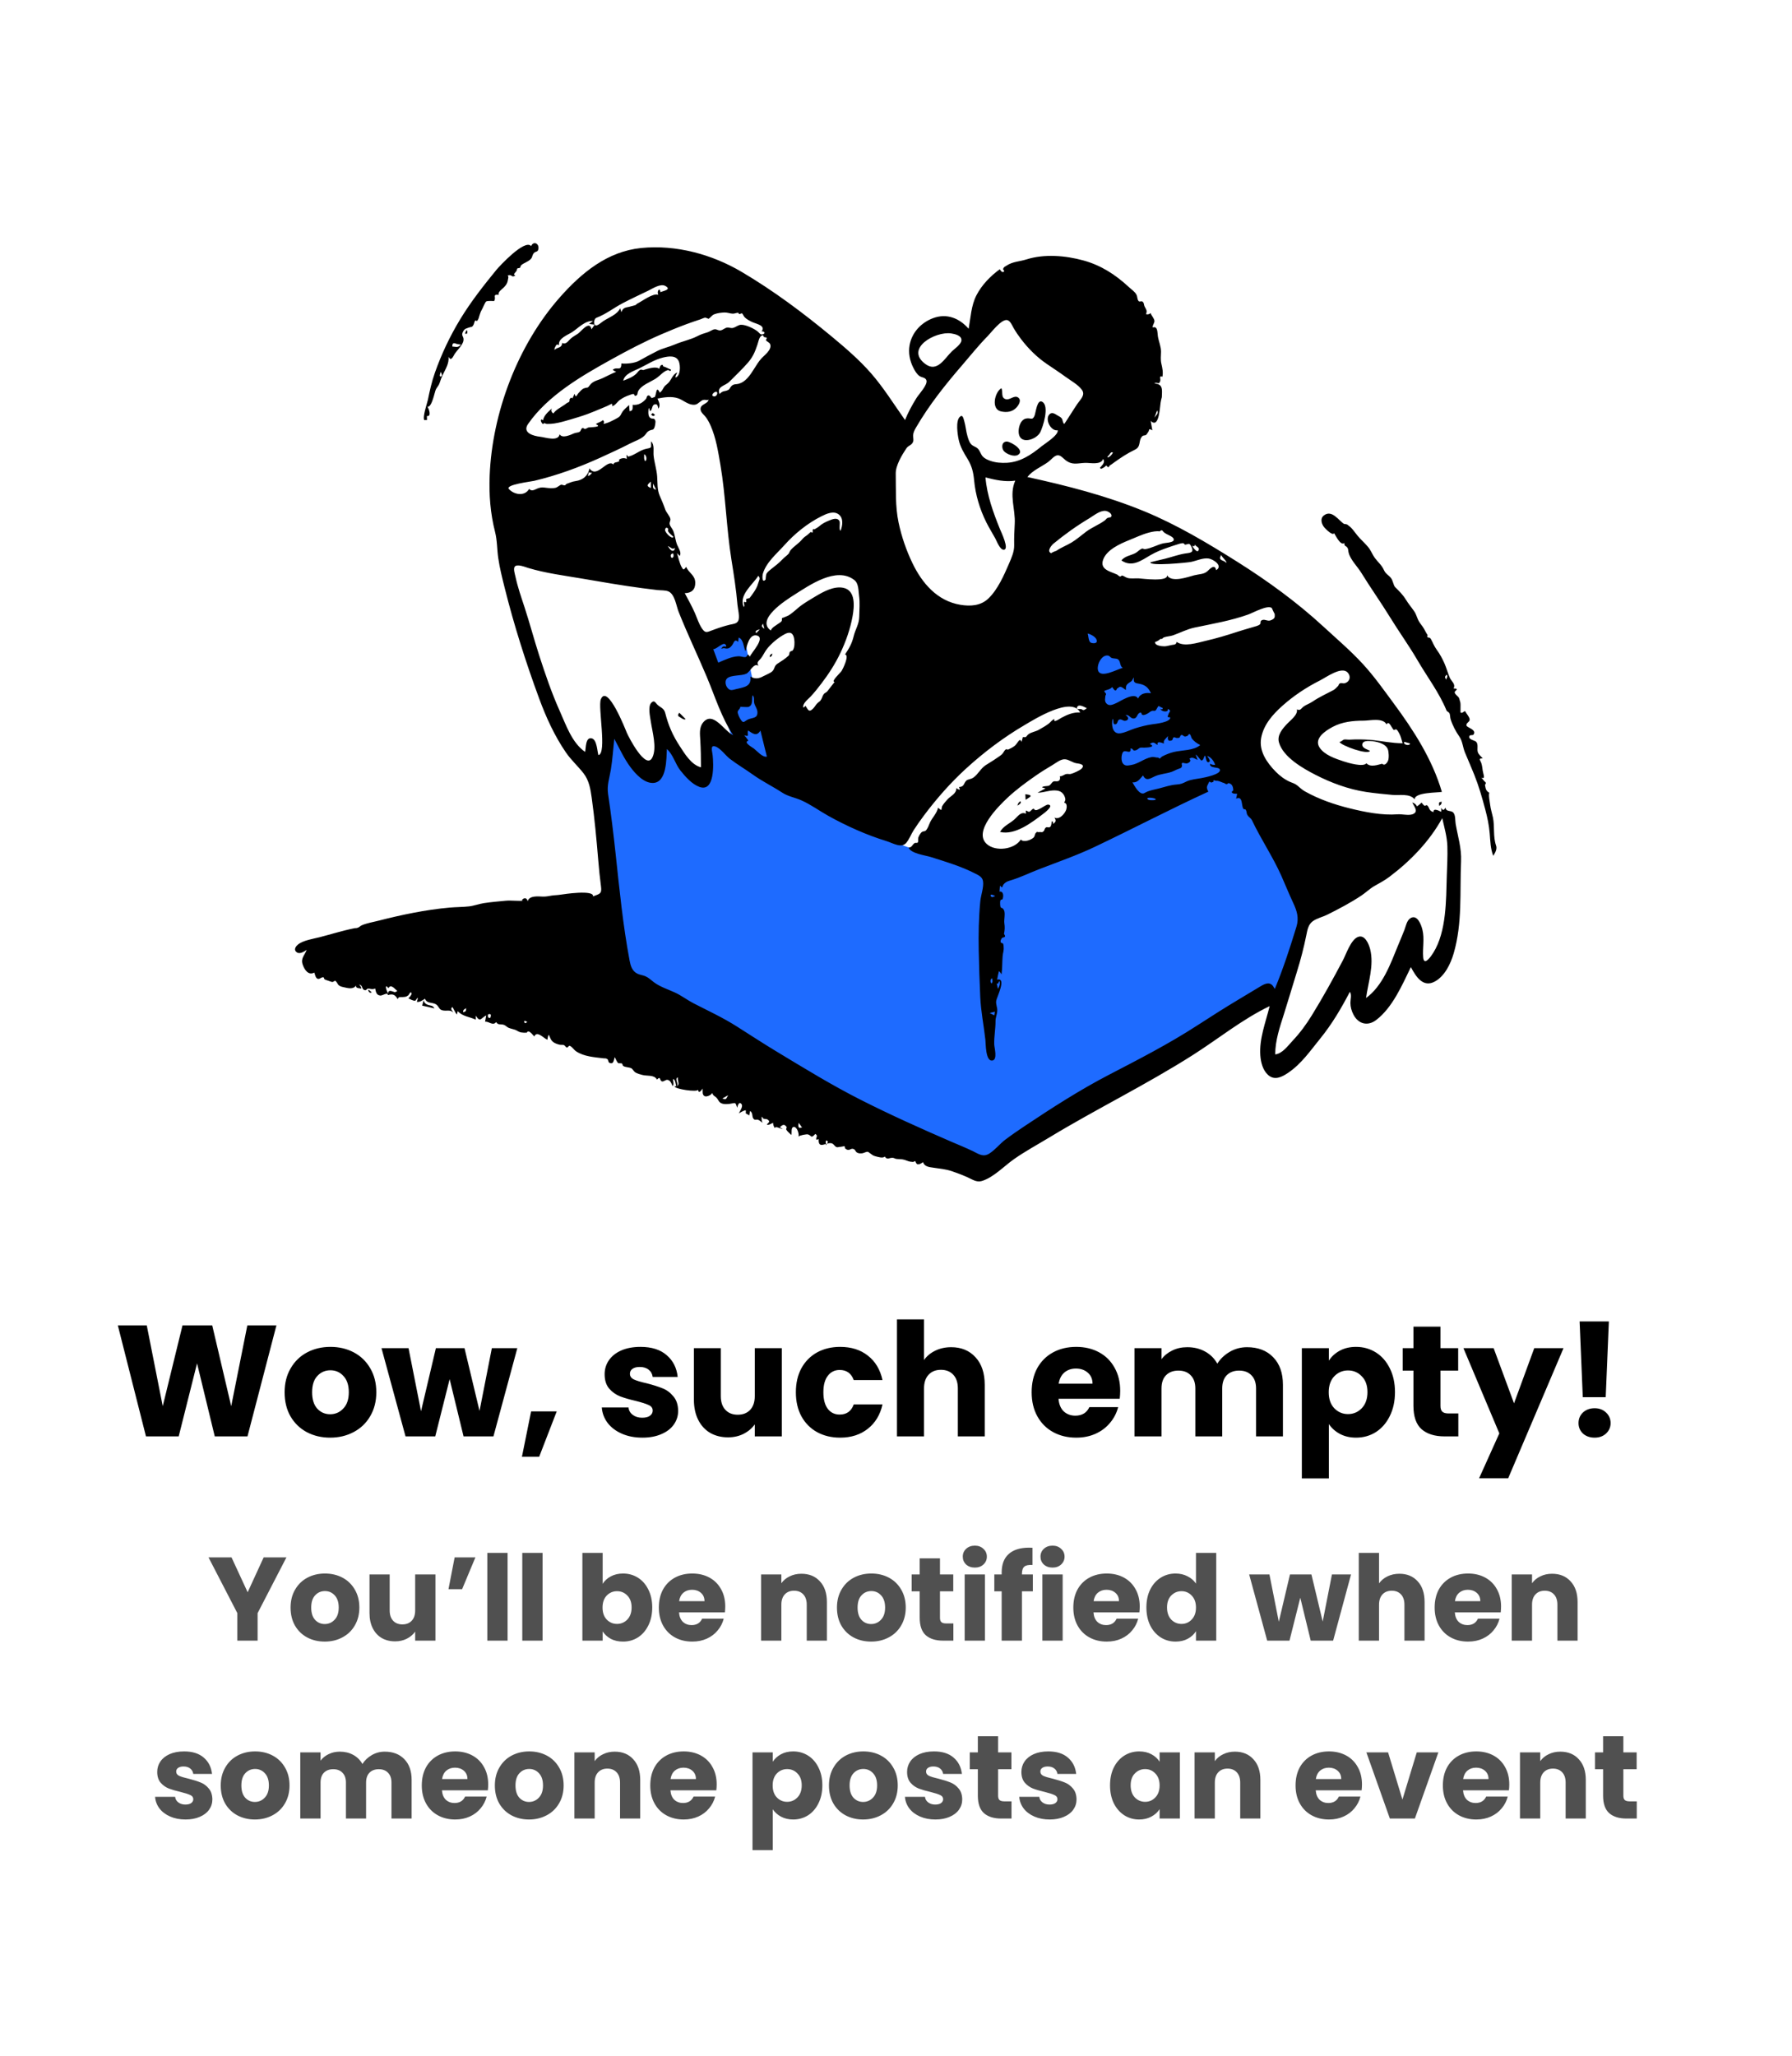 <svg width="272" height="312" viewBox="0 0 272 312" fill="none" xmlns="http://www.w3.org/2000/svg">
<path d="M43.476 236.364L39.102 244.824V249H36.024V244.824L31.65 236.364H35.142L37.59 241.656L40.02 236.364H43.476ZM49.289 249.144C48.305 249.144 47.417 248.934 46.625 248.514C45.845 248.094 45.227 247.494 44.771 246.714C44.327 245.934 44.105 245.022 44.105 243.978C44.105 242.946 44.333 242.04 44.789 241.26C45.245 240.468 45.869 239.862 46.661 239.442C47.453 239.022 48.341 238.812 49.325 238.812C50.309 238.812 51.197 239.022 51.989 239.442C52.781 239.862 53.405 240.468 53.861 241.26C54.317 242.04 54.545 242.946 54.545 243.978C54.545 245.01 54.311 245.922 53.843 246.714C53.387 247.494 52.757 248.094 51.953 248.514C51.161 248.934 50.273 249.144 49.289 249.144ZM49.289 246.48C49.877 246.48 50.375 246.264 50.783 245.832C51.203 245.4 51.413 244.782 51.413 243.978C51.413 243.174 51.209 242.556 50.801 242.124C50.405 241.692 49.913 241.476 49.325 241.476C48.725 241.476 48.227 241.692 47.831 242.124C47.435 242.544 47.237 243.162 47.237 243.978C47.237 244.782 47.429 245.4 47.813 245.832C48.209 246.264 48.701 246.48 49.289 246.48ZM66.096 238.956V249H63.017V247.632C62.706 248.076 62.279 248.436 61.739 248.712C61.212 248.976 60.623 249.108 59.975 249.108C59.208 249.108 58.529 248.94 57.941 248.604C57.353 248.256 56.898 247.758 56.574 247.11C56.249 246.462 56.087 245.7 56.087 244.824V238.956H59.148V244.41C59.148 245.082 59.322 245.604 59.669 245.976C60.017 246.348 60.486 246.534 61.074 246.534C61.673 246.534 62.148 246.348 62.495 245.976C62.843 245.604 63.017 245.082 63.017 244.41V238.956H66.096ZM69.008 236.364H72.158L70.142 241.188H68.072L69.008 236.364ZM77.045 235.68V249H73.967V235.68H77.045ZM82.353 235.68V249H79.275V235.68H82.353ZM91.476 240.378C91.764 239.91 92.178 239.532 92.718 239.244C93.258 238.956 93.876 238.812 94.572 238.812C95.4 238.812 96.15 239.022 96.822 239.442C97.494 239.862 98.022 240.462 98.406 241.242C98.802 242.022 99 242.928 99 243.96C99 244.992 98.802 245.904 98.406 246.696C98.022 247.476 97.494 248.082 96.822 248.514C96.15 248.934 95.4 249.144 94.572 249.144C93.864 249.144 93.246 249.006 92.718 248.73C92.19 248.442 91.776 248.064 91.476 247.596V249H88.398V235.68H91.476V240.378ZM95.868 243.96C95.868 243.192 95.652 242.592 95.22 242.16C94.8 241.716 94.278 241.494 93.654 241.494C93.042 241.494 92.52 241.716 92.088 242.16C91.668 242.604 91.458 243.21 91.458 243.978C91.458 244.746 91.668 245.352 92.088 245.796C92.52 246.24 93.042 246.462 93.654 246.462C94.266 246.462 94.788 246.24 95.22 245.796C95.652 245.34 95.868 244.728 95.868 243.96ZM110.083 243.816C110.083 244.104 110.065 244.404 110.029 244.716H103.063C103.111 245.34 103.309 245.82 103.657 246.156C104.017 246.48 104.455 246.642 104.971 246.642C105.739 246.642 106.273 246.318 106.573 245.67H109.849C109.681 246.33 109.375 246.924 108.931 247.452C108.499 247.98 107.953 248.394 107.293 248.694C106.633 248.994 105.895 249.144 105.079 249.144C104.095 249.144 103.219 248.934 102.451 248.514C101.683 248.094 101.083 247.494 100.651 246.714C100.219 245.934 100.003 245.022 100.003 243.978C100.003 242.934 100.213 242.022 100.633 241.242C101.065 240.462 101.665 239.862 102.433 239.442C103.201 239.022 104.083 238.812 105.079 238.812C106.051 238.812 106.915 239.016 107.671 239.424C108.427 239.832 109.015 240.414 109.435 241.17C109.867 241.926 110.083 242.808 110.083 243.816ZM106.933 243.006C106.933 242.478 106.753 242.058 106.393 241.746C106.033 241.434 105.583 241.278 105.043 241.278C104.527 241.278 104.089 241.428 103.729 241.728C103.381 242.028 103.165 242.454 103.081 243.006H106.933ZM121.641 238.848C122.817 238.848 123.753 239.232 124.449 240C125.157 240.756 125.511 241.8 125.511 243.132V249H122.451V243.546C122.451 242.874 122.277 242.352 121.929 241.98C121.581 241.608 121.113 241.422 120.525 241.422C119.937 241.422 119.469 241.608 119.121 241.98C118.773 242.352 118.599 242.874 118.599 243.546V249H115.521V238.956H118.599V240.288C118.911 239.844 119.331 239.496 119.859 239.244C120.387 238.98 120.981 238.848 121.641 238.848ZM132.222 249.144C131.238 249.144 130.35 248.934 129.558 248.514C128.778 248.094 128.16 247.494 127.704 246.714C127.26 245.934 127.038 245.022 127.038 243.978C127.038 242.946 127.266 242.04 127.722 241.26C128.178 240.468 128.802 239.862 129.594 239.442C130.386 239.022 131.274 238.812 132.258 238.812C133.242 238.812 134.13 239.022 134.922 239.442C135.714 239.862 136.338 240.468 136.794 241.26C137.25 242.04 137.478 242.946 137.478 243.978C137.478 245.01 137.244 245.922 136.776 246.714C136.32 247.494 135.69 248.094 134.886 248.514C134.094 248.934 133.206 249.144 132.222 249.144ZM132.222 246.48C132.81 246.48 133.308 246.264 133.716 245.832C134.136 245.4 134.346 244.782 134.346 243.978C134.346 243.174 134.142 242.556 133.734 242.124C133.338 241.692 132.846 241.476 132.258 241.476C131.658 241.476 131.16 241.692 130.764 242.124C130.368 242.544 130.17 243.162 130.17 243.978C130.17 244.782 130.362 245.4 130.746 245.832C131.142 246.264 131.634 246.48 132.222 246.48ZM144.709 246.39V249H143.143C142.027 249 141.157 248.73 140.533 248.19C139.909 247.638 139.597 246.744 139.597 245.508V241.512H138.373V238.956H139.597V236.508H142.675V238.956H144.691V241.512H142.675V245.544C142.675 245.844 142.747 246.06 142.891 246.192C143.035 246.324 143.275 246.39 143.611 246.39H144.709ZM147.972 237.912C147.432 237.912 146.988 237.756 146.64 237.444C146.304 237.12 146.136 236.724 146.136 236.256C146.136 235.776 146.304 235.38 146.64 235.068C146.988 234.744 147.432 234.582 147.972 234.582C148.5 234.582 148.932 234.744 149.268 235.068C149.616 235.38 149.79 235.776 149.79 236.256C149.79 236.724 149.616 237.12 149.268 237.444C148.932 237.756 148.5 237.912 147.972 237.912ZM149.502 238.956V249H146.424V238.956H149.502ZM156.772 241.512H155.116V249H152.038V241.512H150.922V238.956H152.038V238.668C152.038 237.432 152.392 236.496 153.1 235.86C153.808 235.212 154.846 234.888 156.214 234.888C156.442 234.888 156.61 234.894 156.718 234.906V237.516C156.13 237.48 155.716 237.564 155.476 237.768C155.236 237.972 155.116 238.338 155.116 238.866V238.956H156.772V241.512ZM159.767 237.912C159.227 237.912 158.783 237.756 158.435 237.444C158.099 237.12 157.931 236.724 157.931 236.256C157.931 235.776 158.099 235.38 158.435 235.068C158.783 234.744 159.227 234.582 159.767 234.582C160.295 234.582 160.727 234.744 161.063 235.068C161.411 235.38 161.585 235.776 161.585 236.256C161.585 236.724 161.411 237.12 161.063 237.444C160.727 237.756 160.295 237.912 159.767 237.912ZM161.297 238.956V249H158.219V238.956H161.297ZM172.995 243.816C172.995 244.104 172.977 244.404 172.941 244.716H165.975C166.023 245.34 166.221 245.82 166.569 246.156C166.929 246.48 167.367 246.642 167.883 246.642C168.651 246.642 169.185 246.318 169.485 245.67H172.761C172.593 246.33 172.287 246.924 171.843 247.452C171.411 247.98 170.865 248.394 170.205 248.694C169.545 248.994 168.807 249.144 167.991 249.144C167.007 249.144 166.131 248.934 165.363 248.514C164.595 248.094 163.995 247.494 163.563 246.714C163.131 245.934 162.915 245.022 162.915 243.978C162.915 242.934 163.125 242.022 163.545 241.242C163.977 240.462 164.577 239.862 165.345 239.442C166.113 239.022 166.995 238.812 167.991 238.812C168.963 238.812 169.827 239.016 170.583 239.424C171.339 239.832 171.927 240.414 172.347 241.17C172.779 241.926 172.995 242.808 172.995 243.816ZM169.845 243.006C169.845 242.478 169.665 242.058 169.305 241.746C168.945 241.434 168.495 241.278 167.955 241.278C167.439 241.278 167.001 241.428 166.641 241.728C166.293 242.028 166.077 242.454 165.993 243.006H169.845ZM174.007 243.96C174.007 242.928 174.199 242.022 174.583 241.242C174.979 240.462 175.513 239.862 176.185 239.442C176.857 239.022 177.607 238.812 178.435 238.812C179.095 238.812 179.695 238.95 180.235 239.226C180.787 239.502 181.219 239.874 181.531 240.342V235.68H184.609V249H181.531V247.56C181.243 248.04 180.829 248.424 180.289 248.712C179.761 249 179.143 249.144 178.435 249.144C177.607 249.144 176.857 248.934 176.185 248.514C175.513 248.082 174.979 247.476 174.583 246.696C174.199 245.904 174.007 244.992 174.007 243.96ZM181.531 243.978C181.531 243.21 181.315 242.604 180.883 242.16C180.463 241.716 179.947 241.494 179.335 241.494C178.723 241.494 178.201 241.716 177.769 242.16C177.349 242.592 177.139 243.192 177.139 243.96C177.139 244.728 177.349 245.34 177.769 245.796C178.201 246.24 178.723 246.462 179.335 246.462C179.947 246.462 180.463 246.24 180.883 245.796C181.315 245.352 181.531 244.746 181.531 243.978ZM205.068 238.956L202.35 249H198.948L197.364 242.484L195.726 249H192.342L189.606 238.956H192.684L194.106 246.138L195.798 238.956H199.056L200.766 246.102L202.17 238.956H205.068ZM212.416 238.848C213.568 238.848 214.492 239.232 215.188 240C215.884 240.756 216.232 241.8 216.232 243.132V249H213.172V243.546C213.172 242.874 212.998 242.352 212.65 241.98C212.302 241.608 211.834 241.422 211.246 241.422C210.658 241.422 210.19 241.608 209.842 241.98C209.494 242.352 209.32 242.874 209.32 243.546V249H206.242V235.68H209.32V240.306C209.632 239.862 210.058 239.508 210.598 239.244C211.138 238.98 211.744 238.848 212.416 238.848ZM227.839 243.816C227.839 244.104 227.821 244.404 227.785 244.716H220.819C220.867 245.34 221.065 245.82 221.413 246.156C221.773 246.48 222.211 246.642 222.727 246.642C223.495 246.642 224.029 246.318 224.329 245.67H227.605C227.437 246.33 227.131 246.924 226.687 247.452C226.255 247.98 225.709 248.394 225.049 248.694C224.389 248.994 223.651 249.144 222.835 249.144C221.851 249.144 220.975 248.934 220.207 248.514C219.439 248.094 218.839 247.494 218.407 246.714C217.975 245.934 217.759 245.022 217.759 243.978C217.759 242.934 217.969 242.022 218.389 241.242C218.821 240.462 219.421 239.862 220.189 239.442C220.957 239.022 221.839 238.812 222.835 238.812C223.807 238.812 224.671 239.016 225.427 239.424C226.183 239.832 226.771 240.414 227.191 241.17C227.623 241.926 227.839 242.808 227.839 243.816ZM224.689 243.006C224.689 242.478 224.509 242.058 224.149 241.746C223.789 241.434 223.339 241.278 222.799 241.278C222.283 241.278 221.845 241.428 221.485 241.728C221.137 242.028 220.921 242.454 220.837 243.006H224.689ZM235.583 238.848C236.759 238.848 237.695 239.232 238.391 240C239.099 240.756 239.453 241.8 239.453 243.132V249H236.393V243.546C236.393 242.874 236.219 242.352 235.871 241.98C235.523 241.608 235.055 241.422 234.467 241.422C233.879 241.422 233.411 241.608 233.063 241.98C232.715 242.352 232.541 242.874 232.541 243.546V249H229.463V238.956H232.541V240.288C232.853 239.844 233.273 239.496 233.801 239.244C234.329 238.98 234.923 238.848 235.583 238.848ZM28.166 276.144C27.29 276.144 26.51 275.994 25.826 275.694C25.142 275.394 24.602 274.986 24.206 274.47C23.81 273.942 23.588 273.354 23.54 272.706H26.582C26.618 273.054 26.78 273.336 27.068 273.552C27.356 273.768 27.71 273.876 28.13 273.876C28.514 273.876 28.808 273.804 29.012 273.66C29.228 273.504 29.336 273.306 29.336 273.066C29.336 272.778 29.186 272.568 28.886 272.436C28.586 272.292 28.1 272.136 27.428 271.968C26.708 271.8 26.108 271.626 25.628 271.446C25.148 271.254 24.734 270.96 24.386 270.564C24.038 270.156 23.864 269.61 23.864 268.926C23.864 268.35 24.02 267.828 24.332 267.36C24.656 266.88 25.124 266.502 25.736 266.226C26.36 265.95 27.098 265.812 27.95 265.812C29.21 265.812 30.2 266.124 30.92 266.748C31.652 267.372 32.072 268.2 32.18 269.232H29.336C29.288 268.884 29.132 268.608 28.868 268.404C28.616 268.2 28.28 268.098 27.86 268.098C27.5 268.098 27.224 268.17 27.032 268.314C26.84 268.446 26.744 268.632 26.744 268.872C26.744 269.16 26.894 269.376 27.194 269.52C27.506 269.664 27.986 269.808 28.634 269.952C29.378 270.144 29.984 270.336 30.452 270.528C30.92 270.708 31.328 271.008 31.676 271.428C32.036 271.836 32.222 272.388 32.234 273.084C32.234 273.672 32.066 274.2 31.73 274.668C31.406 275.124 30.932 275.484 30.308 275.748C29.696 276.012 28.982 276.144 28.166 276.144ZM38.689 276.144C37.705 276.144 36.817 275.934 36.025 275.514C35.245 275.094 34.627 274.494 34.171 273.714C33.727 272.934 33.505 272.022 33.505 270.978C33.505 269.946 33.733 269.04 34.189 268.26C34.645 267.468 35.269 266.862 36.061 266.442C36.853 266.022 37.741 265.812 38.725 265.812C39.709 265.812 40.597 266.022 41.389 266.442C42.181 266.862 42.805 267.468 43.261 268.26C43.717 269.04 43.945 269.946 43.945 270.978C43.945 272.01 43.711 272.922 43.243 273.714C42.787 274.494 42.157 275.094 41.353 275.514C40.561 275.934 39.673 276.144 38.689 276.144ZM38.689 273.48C39.277 273.48 39.775 273.264 40.183 272.832C40.603 272.4 40.813 271.782 40.813 270.978C40.813 270.174 40.609 269.556 40.201 269.124C39.805 268.692 39.313 268.476 38.725 268.476C38.125 268.476 37.627 268.692 37.231 269.124C36.835 269.544 36.637 270.162 36.637 270.978C36.637 271.782 36.829 272.4 37.213 272.832C37.609 273.264 38.101 273.48 38.689 273.48ZM58.394 265.848C59.642 265.848 60.632 266.226 61.364 266.982C62.108 267.738 62.48 268.788 62.48 270.132V276H59.42V270.546C59.42 269.898 59.246 269.4 58.898 269.052C58.562 268.692 58.094 268.512 57.494 268.512C56.894 268.512 56.42 268.692 56.072 269.052C55.736 269.4 55.568 269.898 55.568 270.546V276H52.508V270.546C52.508 269.898 52.334 269.4 51.986 269.052C51.65 268.692 51.182 268.512 50.582 268.512C49.982 268.512 49.508 268.692 49.16 269.052C48.824 269.4 48.656 269.898 48.656 270.546V276H45.578V265.956H48.656V267.216C48.968 266.796 49.376 266.466 49.88 266.226C50.384 265.974 50.954 265.848 51.59 265.848C52.346 265.848 53.018 266.01 53.606 266.334C54.206 266.658 54.674 267.12 55.01 267.72C55.358 267.168 55.832 266.718 56.432 266.37C57.032 266.022 57.686 265.848 58.394 265.848ZM74.101 270.816C74.101 271.104 74.083 271.404 74.047 271.716H67.081C67.129 272.34 67.327 272.82 67.675 273.156C68.035 273.48 68.473 273.642 68.989 273.642C69.757 273.642 70.291 273.318 70.591 272.67H73.867C73.699 273.33 73.393 273.924 72.949 274.452C72.517 274.98 71.971 275.394 71.311 275.694C70.651 275.994 69.913 276.144 69.097 276.144C68.113 276.144 67.237 275.934 66.469 275.514C65.701 275.094 65.101 274.494 64.669 273.714C64.237 272.934 64.021 272.022 64.021 270.978C64.021 269.934 64.231 269.022 64.651 268.242C65.083 267.462 65.683 266.862 66.451 266.442C67.219 266.022 68.101 265.812 69.097 265.812C70.069 265.812 70.933 266.016 71.689 266.424C72.445 266.832 73.033 267.414 73.453 268.17C73.885 268.926 74.101 269.808 74.101 270.816ZM70.951 270.006C70.951 269.478 70.771 269.058 70.411 268.746C70.051 268.434 69.601 268.278 69.061 268.278C68.545 268.278 68.107 268.428 67.747 268.728C67.399 269.028 67.183 269.454 67.099 270.006H70.951ZM80.296 276.144C79.312 276.144 78.424 275.934 77.632 275.514C76.852 275.094 76.234 274.494 75.778 273.714C75.334 272.934 75.112 272.022 75.112 270.978C75.112 269.946 75.34 269.04 75.796 268.26C76.252 267.468 76.876 266.862 77.668 266.442C78.46 266.022 79.348 265.812 80.332 265.812C81.316 265.812 82.204 266.022 82.996 266.442C83.788 266.862 84.412 267.468 84.868 268.26C85.324 269.04 85.552 269.946 85.552 270.978C85.552 272.01 85.318 272.922 84.85 273.714C84.394 274.494 83.764 275.094 82.96 275.514C82.168 275.934 81.28 276.144 80.296 276.144ZM80.296 273.48C80.884 273.48 81.382 273.264 81.79 272.832C82.21 272.4 82.42 271.782 82.42 270.978C82.42 270.174 82.216 269.556 81.808 269.124C81.412 268.692 80.92 268.476 80.332 268.476C79.732 268.476 79.234 268.692 78.838 269.124C78.442 269.544 78.244 270.162 78.244 270.978C78.244 271.782 78.436 272.4 78.82 272.832C79.216 273.264 79.708 273.48 80.296 273.48ZM93.305 265.848C94.481 265.848 95.417 266.232 96.113 267C96.821 267.756 97.175 268.8 97.175 270.132V276H94.115V270.546C94.115 269.874 93.941 269.352 93.593 268.98C93.245 268.608 92.777 268.422 92.189 268.422C91.601 268.422 91.133 268.608 90.785 268.98C90.437 269.352 90.263 269.874 90.263 270.546V276H87.185V265.956H90.263V267.288C90.575 266.844 90.995 266.496 91.523 266.244C92.051 265.98 92.645 265.848 93.305 265.848ZM108.782 270.816C108.782 271.104 108.764 271.404 108.728 271.716H101.762C101.81 272.34 102.008 272.82 102.356 273.156C102.716 273.48 103.154 273.642 103.67 273.642C104.438 273.642 104.972 273.318 105.272 272.67H108.548C108.38 273.33 108.074 273.924 107.63 274.452C107.198 274.98 106.652 275.394 105.992 275.694C105.332 275.994 104.594 276.144 103.778 276.144C102.794 276.144 101.918 275.934 101.15 275.514C100.382 275.094 99.782 274.494 99.35 273.714C98.918 272.934 98.702 272.022 98.702 270.978C98.702 269.934 98.912 269.022 99.332 268.242C99.764 267.462 100.364 266.862 101.132 266.442C101.9 266.022 102.782 265.812 103.778 265.812C104.75 265.812 105.614 266.016 106.37 266.424C107.126 266.832 107.714 267.414 108.134 268.17C108.566 268.926 108.782 269.808 108.782 270.816ZM105.632 270.006C105.632 269.478 105.452 269.058 105.092 268.746C104.732 268.434 104.282 268.278 103.742 268.278C103.226 268.278 102.788 268.428 102.428 268.728C102.08 269.028 101.864 269.454 101.78 270.006H105.632ZM117.298 267.378C117.598 266.91 118.012 266.532 118.54 266.244C119.068 265.956 119.686 265.812 120.394 265.812C121.222 265.812 121.972 266.022 122.644 266.442C123.316 266.862 123.844 267.462 124.228 268.242C124.624 269.022 124.822 269.928 124.822 270.96C124.822 271.992 124.624 272.904 124.228 273.696C123.844 274.476 123.316 275.082 122.644 275.514C121.972 275.934 121.222 276.144 120.394 276.144C119.698 276.144 119.08 276 118.54 275.712C118.012 275.424 117.598 275.052 117.298 274.596V280.788H114.22V265.956H117.298V267.378ZM121.69 270.96C121.69 270.192 121.474 269.592 121.042 269.16C120.622 268.716 120.1 268.494 119.476 268.494C118.864 268.494 118.342 268.716 117.91 269.16C117.49 269.604 117.28 270.21 117.28 270.978C117.28 271.746 117.49 272.352 117.91 272.796C118.342 273.24 118.864 273.462 119.476 273.462C120.088 273.462 120.61 273.24 121.042 272.796C121.474 272.34 121.69 271.728 121.69 270.96ZM131.009 276.144C130.025 276.144 129.137 275.934 128.345 275.514C127.565 275.094 126.947 274.494 126.491 273.714C126.047 272.934 125.825 272.022 125.825 270.978C125.825 269.946 126.053 269.04 126.509 268.26C126.965 267.468 127.589 266.862 128.381 266.442C129.173 266.022 130.061 265.812 131.045 265.812C132.029 265.812 132.917 266.022 133.709 266.442C134.501 266.862 135.125 267.468 135.581 268.26C136.037 269.04 136.265 269.946 136.265 270.978C136.265 272.01 136.031 272.922 135.563 273.714C135.107 274.494 134.477 275.094 133.673 275.514C132.881 275.934 131.993 276.144 131.009 276.144ZM131.009 273.48C131.597 273.48 132.095 273.264 132.503 272.832C132.923 272.4 133.133 271.782 133.133 270.978C133.133 270.174 132.929 269.556 132.521 269.124C132.125 268.692 131.633 268.476 131.045 268.476C130.445 268.476 129.947 268.692 129.551 269.124C129.155 269.544 128.957 270.162 128.957 270.978C128.957 271.782 129.149 272.4 129.533 272.832C129.929 273.264 130.421 273.48 131.009 273.48ZM141.984 276.144C141.108 276.144 140.328 275.994 139.644 275.694C138.96 275.394 138.42 274.986 138.024 274.47C137.628 273.942 137.406 273.354 137.358 272.706H140.4C140.436 273.054 140.598 273.336 140.886 273.552C141.174 273.768 141.528 273.876 141.948 273.876C142.332 273.876 142.626 273.804 142.83 273.66C143.046 273.504 143.154 273.306 143.154 273.066C143.154 272.778 143.004 272.568 142.704 272.436C142.404 272.292 141.918 272.136 141.246 271.968C140.526 271.8 139.926 271.626 139.446 271.446C138.966 271.254 138.552 270.96 138.204 270.564C137.856 270.156 137.682 269.61 137.682 268.926C137.682 268.35 137.838 267.828 138.15 267.36C138.474 266.88 138.942 266.502 139.554 266.226C140.178 265.95 140.916 265.812 141.768 265.812C143.028 265.812 144.018 266.124 144.738 266.748C145.47 267.372 145.89 268.2 145.998 269.232H143.154C143.106 268.884 142.95 268.608 142.686 268.404C142.434 268.2 142.098 268.098 141.678 268.098C141.318 268.098 141.042 268.17 140.85 268.314C140.658 268.446 140.562 268.632 140.562 268.872C140.562 269.16 140.712 269.376 141.012 269.52C141.324 269.664 141.804 269.808 142.452 269.952C143.196 270.144 143.802 270.336 144.27 270.528C144.738 270.708 145.146 271.008 145.494 271.428C145.854 271.836 146.04 272.388 146.052 273.084C146.052 273.672 145.884 274.2 145.548 274.668C145.224 275.124 144.75 275.484 144.126 275.748C143.514 276.012 142.8 276.144 141.984 276.144ZM153.533 273.39V276H151.967C150.851 276 149.981 275.73 149.357 275.19C148.733 274.638 148.421 273.744 148.421 272.508V268.512H147.197V265.956H148.421V263.508H151.499V265.956H153.515V268.512H151.499V272.544C151.499 272.844 151.571 273.06 151.715 273.192C151.859 273.324 152.099 273.39 152.435 273.39H153.533ZM159.334 276.144C158.458 276.144 157.678 275.994 156.994 275.694C156.31 275.394 155.77 274.986 155.374 274.47C154.978 273.942 154.756 273.354 154.708 272.706H157.75C157.786 273.054 157.948 273.336 158.236 273.552C158.524 273.768 158.878 273.876 159.298 273.876C159.682 273.876 159.976 273.804 160.18 273.66C160.396 273.504 160.504 273.306 160.504 273.066C160.504 272.778 160.354 272.568 160.054 272.436C159.754 272.292 159.268 272.136 158.596 271.968C157.876 271.8 157.276 271.626 156.796 271.446C156.316 271.254 155.902 270.96 155.554 270.564C155.206 270.156 155.032 269.61 155.032 268.926C155.032 268.35 155.188 267.828 155.5 267.36C155.824 266.88 156.292 266.502 156.904 266.226C157.528 265.95 158.266 265.812 159.118 265.812C160.378 265.812 161.368 266.124 162.088 266.748C162.82 267.372 163.24 268.2 163.348 269.232H160.504C160.456 268.884 160.3 268.608 160.036 268.404C159.784 268.2 159.448 268.098 159.028 268.098C158.668 268.098 158.392 268.17 158.2 268.314C158.008 268.446 157.912 268.632 157.912 268.872C157.912 269.16 158.062 269.376 158.362 269.52C158.674 269.664 159.154 269.808 159.802 269.952C160.546 270.144 161.152 270.336 161.62 270.528C162.088 270.708 162.496 271.008 162.844 271.428C163.204 271.836 163.39 272.388 163.402 273.084C163.402 273.672 163.234 274.2 162.898 274.668C162.574 275.124 162.1 275.484 161.476 275.748C160.864 276.012 160.15 276.144 159.334 276.144ZM168.487 270.96C168.487 269.928 168.679 269.022 169.063 268.242C169.459 267.462 169.993 266.862 170.665 266.442C171.337 266.022 172.087 265.812 172.915 265.812C173.623 265.812 174.241 265.956 174.769 266.244C175.309 266.532 175.723 266.91 176.011 267.378V265.956H179.089V276H176.011V274.578C175.711 275.046 175.291 275.424 174.751 275.712C174.223 276 173.605 276.144 172.897 276.144C172.081 276.144 171.337 275.934 170.665 275.514C169.993 275.082 169.459 274.476 169.063 273.696C168.679 272.904 168.487 271.992 168.487 270.96ZM176.011 270.978C176.011 270.21 175.795 269.604 175.363 269.16C174.943 268.716 174.427 268.494 173.815 268.494C173.203 268.494 172.681 268.716 172.249 269.16C171.829 269.592 171.619 270.192 171.619 270.96C171.619 271.728 171.829 272.34 172.249 272.796C172.681 273.24 173.203 273.462 173.815 273.462C174.427 273.462 174.943 273.24 175.363 272.796C175.795 272.352 176.011 271.746 176.011 270.978ZM187.436 265.848C188.612 265.848 189.548 266.232 190.244 267C190.952 267.756 191.306 268.8 191.306 270.132V276H188.246V270.546C188.246 269.874 188.072 269.352 187.724 268.98C187.376 268.608 186.908 268.422 186.32 268.422C185.732 268.422 185.264 268.608 184.916 268.98C184.568 269.352 184.394 269.874 184.394 270.546V276H181.316V265.956H184.394V267.288C184.706 266.844 185.126 266.496 185.654 266.244C186.182 265.98 186.776 265.848 187.436 265.848ZM206.728 270.816C206.728 271.104 206.71 271.404 206.674 271.716H199.708C199.756 272.34 199.954 272.82 200.302 273.156C200.662 273.48 201.1 273.642 201.616 273.642C202.384 273.642 202.918 273.318 203.218 272.67H206.494C206.326 273.33 206.02 273.924 205.576 274.452C205.144 274.98 204.598 275.394 203.938 275.694C203.278 275.994 202.54 276.144 201.724 276.144C200.74 276.144 199.864 275.934 199.096 275.514C198.328 275.094 197.728 274.494 197.296 273.714C196.864 272.934 196.648 272.022 196.648 270.978C196.648 269.934 196.858 269.022 197.278 268.242C197.71 267.462 198.31 266.862 199.078 266.442C199.846 266.022 200.728 265.812 201.724 265.812C202.696 265.812 203.56 266.016 204.316 266.424C205.072 266.832 205.66 267.414 206.08 268.17C206.512 268.926 206.728 269.808 206.728 270.816ZM203.578 270.006C203.578 269.478 203.398 269.058 203.038 268.746C202.678 268.434 202.228 268.278 201.688 268.278C201.172 268.278 200.734 268.428 200.374 268.728C200.026 269.028 199.81 269.454 199.726 270.006H203.578ZM212.869 273.12L215.047 265.956H218.323L214.759 276H210.961L207.397 265.956H210.691L212.869 273.12ZM229.087 270.816C229.087 271.104 229.069 271.404 229.033 271.716H222.067C222.115 272.34 222.313 272.82 222.661 273.156C223.021 273.48 223.459 273.642 223.975 273.642C224.743 273.642 225.277 273.318 225.577 272.67H228.853C228.685 273.33 228.379 273.924 227.935 274.452C227.503 274.98 226.957 275.394 226.297 275.694C225.637 275.994 224.899 276.144 224.083 276.144C223.099 276.144 222.223 275.934 221.455 275.514C220.687 275.094 220.087 274.494 219.655 273.714C219.223 272.934 219.007 272.022 219.007 270.978C219.007 269.934 219.217 269.022 219.637 268.242C220.069 267.462 220.669 266.862 221.437 266.442C222.205 266.022 223.087 265.812 224.083 265.812C225.055 265.812 225.919 266.016 226.675 266.424C227.431 266.832 228.019 267.414 228.439 268.17C228.871 268.926 229.087 269.808 229.087 270.816ZM225.937 270.006C225.937 269.478 225.757 269.058 225.397 268.746C225.037 268.434 224.587 268.278 224.047 268.278C223.531 268.278 223.093 268.428 222.733 268.728C222.385 269.028 222.169 269.454 222.085 270.006H225.937ZM236.831 265.848C238.007 265.848 238.943 266.232 239.639 267C240.347 267.756 240.701 268.8 240.701 270.132V276H237.641V270.546C237.641 269.874 237.467 269.352 237.119 268.98C236.771 268.608 236.303 268.422 235.715 268.422C235.127 268.422 234.659 268.608 234.311 268.98C233.963 269.352 233.789 269.874 233.789 270.546V276H230.711V265.956H233.789V267.288C234.101 266.844 234.521 266.496 235.049 266.244C235.577 265.98 236.171 265.848 236.831 265.848ZM248.438 273.39V276H246.872C245.756 276 244.886 275.73 244.262 275.19C243.638 274.638 243.326 273.744 243.326 272.508V268.512H242.102V265.956H243.326V263.508H246.404V265.956H248.42V268.512H246.404V272.544C246.404 272.844 246.476 273.06 246.62 273.192C246.764 273.324 247.004 273.39 247.34 273.39H248.438Z" fill="#505050"/>
<path fill-rule="evenodd" clip-rule="evenodd" d="M90.337 116.11C91.375 123.896 92.413 131.681 93.451 139.467L94.289 145.755C94.395 146.548 94.295 148.113 94.698 148.823C94.841 149.074 95.215 149.193 95.49 149.34C96.437 149.849 97.385 150.357 98.332 150.866C106.345 155.168 114.358 159.47 122.37 163.772C130.06 167.9 137.75 172.029 145.44 176.157C146.235 176.585 147.522 177.7 148.381 177.406C149.198 177.127 150.033 176.438 150.774 176.004C152.197 175.17 153.62 174.336 155.043 173.502C163.655 168.455 172.266 163.409 180.877 158.362C184.43 156.28 187.983 154.198 191.536 152.116C192.508 151.546 193.48 150.976 194.452 150.406C194.96 150.109 195.026 150.119 195.227 149.613C195.975 147.723 196.321 145.557 196.851 143.595C197.434 141.433 198.017 139.271 198.601 137.109C198.861 136.145 198.739 136.02 198.314 135.089C197.475 133.246 196.635 131.403 195.796 129.56C193.932 125.469 192.069 121.379 190.205 117.288C189.452 115.634 187.636 114.47 186.33 113.253L166.039 94.362C165.524 93.882 165.008 93.402 164.493 92.922C164.408 95.806 163.838 98.907 164.674 101.693C166.046 106.265 167.417 110.837 168.789 115.409C169.452 117.619 170.115 119.829 170.778 122.039C170.901 122.449 171.651 124.078 171.45 124.439C171.339 124.639 170.392 124.841 170.187 124.919C169.306 125.255 168.424 125.59 167.543 125.925C165.087 126.86 162.631 127.794 160.176 128.728C157.967 129.568 155.758 130.409 153.549 131.249C152.8 131.534 151.921 132.061 151.13 132.017C150.422 131.978 149.618 131.628 148.933 131.452C147.729 131.142 146.525 130.831 145.321 130.521C142.957 129.912 140.592 129.303 138.227 128.694C135.567 128.009 133.32 125.996 131.045 124.506C127.134 121.946 123.223 119.385 119.312 116.824C118.417 116.238 118.414 115.904 118.057 114.833C117.255 112.428 116.453 110.023 115.652 107.617C115.224 106.333 114.697 105.043 114.374 103.728C113.84 101.558 113.524 99.312 113.102 97.118C112.974 96.456 112.847 95.794 112.72 95.132C111.082 95.796 109.444 96.461 107.806 97.126C107.569 97.222 106.412 97.51 106.309 97.746C106.244 97.895 106.588 98.572 106.637 98.717C107.995 102.739 109.353 106.761 110.711 110.783C111.139 112.048 111.566 113.313 111.993 114.579C110.972 112.975 109.951 111.37 108.93 109.766C108.128 112.464 107.326 115.162 106.524 117.86C104.628 115.672 102.733 113.485 100.837 111.297C100.18 113.485 99.524 115.672 98.868 117.86C96.826 115.162 94.785 112.464 92.743 109.766C92.5 111.174 92.257 112.582 92.015 113.99C91.941 114.415 91.956 115.634 91.673 115.97C91.44 116.247 90.769 116.11 90.337 116.11Z" fill="#1E6BFF"/>
<path fill-rule="evenodd" clip-rule="evenodd" d="M219.603 132.939C219.489 136.604 219.568 141.362 217.562 144.584C217.239 145.104 216.142 146.724 216.02 145.299C215.9 143.9 216.244 142.515 215.903 141.099C215.72 140.342 215.107 138.688 214.058 139.372C213.523 139.721 213.383 140.581 213.173 141.125C212.864 141.929 212.518 142.72 212.192 143.518C211.054 146.302 209.876 149.626 207.347 151.469C207.678 149.067 208.58 146.503 207.974 144.076C207.767 143.249 207.141 141.738 206.063 142.223C205.013 142.695 204.332 144.802 203.837 145.741C202.333 148.586 200.796 151.378 199.104 154.117C198.253 155.494 197.334 156.753 196.22 157.932C195.524 158.669 194.656 159.915 193.558 160.025C193.558 157.924 194.25 155.894 194.881 153.916C195.559 151.789 196.178 149.644 196.845 147.513C197.423 145.664 197.897 143.83 198.282 141.934C198.441 141.15 198.567 140.338 199.236 139.832C199.836 139.377 200.785 139.16 201.455 138.826C203.214 137.947 205.023 136.999 206.656 135.907C207.327 135.458 207.905 134.879 208.607 134.477C209.408 134.019 210.155 133.633 210.895 133.074C214.09 130.664 216.971 127.7 218.911 124.171C219.226 125.589 219.644 126.974 219.69 128.436C219.737 129.934 219.65 131.442 219.603 132.939ZM193.308 149.785C192.797 148.922 192.018 149.276 191.332 149.692C190.268 150.337 189.2 150.978 188.13 151.616C185.953 152.913 183.816 154.278 181.689 155.655C177.359 158.458 172.878 160.752 168.313 163.125C163.901 165.417 159.663 168.146 155.529 170.904C154.535 171.567 153.549 172.245 152.595 172.964C151.748 173.602 151.071 174.498 150.179 175.066C149.251 175.657 148.613 175.177 147.725 174.741C146.615 174.196 145.457 173.739 144.322 173.247C139.742 171.261 135.148 169.199 130.693 166.945C126.264 164.705 122.068 162.124 117.824 159.561C115.803 158.34 113.817 157.042 111.823 155.776C109.702 154.429 107.505 153.42 105.28 152.275C104.295 151.768 103.423 151.08 102.412 150.62C101.349 150.135 100.226 149.788 99.274 149.09C98.847 148.776 98.487 148.402 97.999 148.18C97.598 147.999 97.144 147.968 96.748 147.775C95.944 147.382 95.713 146.585 95.558 145.755C94.556 140.432 94.023 134.961 93.442 129.578C93.116 126.55 92.752 123.535 92.3 120.524C92.097 119.167 92.506 118.115 92.721 116.794C92.972 115.252 93.071 113.677 93.239 112.124C94.031 113.593 94.717 115.134 95.726 116.474C96.469 117.462 97.739 118.863 99.109 118.83C101.236 118.778 101.139 115.128 101.225 113.68C102.194 114.545 102.488 115.954 103.293 116.959C104.027 117.877 105.027 119.015 106.155 119.426C108.53 120.291 108.302 115.882 108.171 114.632C108.105 114.004 107.751 113.012 108.591 113.298C109.365 113.562 110.118 114.653 110.768 115.154C111.893 116.02 113.126 116.739 114.279 117.566C115.71 118.591 117.254 119.332 118.713 120.287C119.625 120.885 120.62 121.019 121.615 121.458C123.072 122.102 124.36 123.061 125.747 123.833C128.494 125.361 131.541 126.73 134.545 127.651C135.517 127.949 136.813 128.789 137.55 127.926C138.004 127.395 138.303 126.584 138.688 125.988C139.176 125.234 139.694 124.501 140.231 123.782C142.143 121.226 144.264 118.813 146.62 116.658C149.36 114.151 152.357 111.895 155.563 110.016C156.94 109.209 162.691 105.59 163.955 108.137C162.916 108.072 162.016 108.452 161.128 108.928C160.911 109.044 159.793 109.842 160.054 109.139C159.73 109.199 159.445 109.623 159.199 109.811C158.774 110.137 158.129 110.513 157.637 110.782C157.15 111.048 156.549 111.113 156.106 111.436C155.944 111.554 155.846 111.745 155.691 111.873L155.249 111.876C155.182 112.122 155.116 112.367 155.05 112.612C154.8 111.81 154.443 112.853 154.025 113.192C153.773 113.395 153.375 113.605 153.079 113.737C152.858 113.835 152.824 113.607 152.609 113.78C152.418 113.934 152.297 114.274 152.092 114.468C151.84 114.704 151.518 114.888 151.237 115.09C150.699 115.478 150.131 115.782 149.586 116.149C148.853 116.643 148.469 117.492 147.757 118.008C147.42 118.253 146.897 118.282 146.714 118.438C146.257 118.832 146.408 119.428 145.555 119.454C145.632 119.578 145.679 119.713 145.695 119.858C145.492 119.823 145.311 119.739 145.153 119.605C145.188 120.456 144.351 120.76 143.85 121.284C143.561 121.586 143.2 122.011 142.996 122.374C142.963 122.435 142.898 122.92 142.884 122.926C142.806 122.963 142.335 122.549 142.38 122.584C142.248 123.37 141.487 124.113 141.154 124.841C140.979 125.225 140.8 125.841 140.455 126.111C140.361 126.184 140.071 126.107 139.832 126.362C139.657 126.549 139.454 126.895 139.383 127.142C139.335 127.308 139.393 127.736 139.324 127.836C139.199 128.017 139.005 127.835 138.809 127.969C138.446 128.217 138.437 128.605 137.907 128.656C138.272 129.543 140.478 129.817 141.28 130.069C143.547 130.783 145.926 131.496 148.045 132.589C148.594 132.871 149.112 133.104 149.209 133.755C149.345 134.661 148.883 135.866 148.795 136.782C148.556 139.253 148.507 141.798 148.557 144.28C148.605 146.631 148.681 149.004 148.79 151.353C148.892 153.53 149.331 155.664 149.568 157.826C149.633 158.419 149.589 161.095 150.61 160.96C151.461 160.848 150.924 159.02 150.908 158.496C150.872 157.337 151.116 156.153 151.106 154.983C151.101 154.421 151.347 153.936 151.37 153.398C151.394 152.866 151.13 152.446 151.209 151.895C151.285 151.366 152.849 148.323 151.347 148.68C151.435 148.245 151.512 147.806 151.628 147.378C151.788 147.522 151.918 147.691 152.016 147.883C152.149 146.949 152.105 146.016 152.187 145.081C152.225 144.657 152.396 144.193 152.338 143.766C152.349 143.589 152.326 143.416 152.27 143.245C152.178 143.148 152.064 143.096 151.928 143.091C151.856 142.857 151.838 142.793 151.965 142.564C152.019 142.408 152.127 142.311 152.289 142.272C152.597 142.236 152.632 142.059 152.394 141.742C152.518 141.115 152.534 140.72 152.445 140.094C152.37 139.569 152.646 138.552 152.364 138.084C152.035 137.538 151.872 138.068 151.81 137.31C151.797 137.15 151.787 136.816 151.851 136.656C151.922 136.482 152.134 136.553 152.161 136.491C152.346 136.07 152.358 135.241 151.706 135.313C151.731 135.012 151.757 134.711 151.782 134.411C152.254 134.953 152.089 134.494 152.356 134.192C152.716 133.786 153.068 133.716 153.583 133.555C154.955 133.127 156.277 132.483 157.617 131.961C160.456 130.855 163.347 129.867 166.102 128.56C171.897 125.81 177.578 122.826 183.409 120.148C182.992 119.375 183.251 119.338 183.556 118.612C183.962 118.894 183.876 118.697 184.166 118.68C184.139 118.438 184.215 118.365 184.391 118.461C184.532 118.504 184.676 118.519 184.824 118.506C185.185 118.568 185.48 118.767 185.808 118.842C185.916 118.922 186.034 118.981 186.163 119.021C186.279 118.995 186.378 118.938 186.46 118.849C186.991 118.948 187.17 119.348 187.193 119.927C187.197 120.028 186.889 120.131 186.977 120.266C187.131 120.503 187.546 120.447 187.784 120.477C187.732 120.723 187.68 120.968 187.628 121.214C188.67 120.733 188.398 122.239 188.715 122.733C188.803 122.871 188.999 122.761 189.101 122.921C189.234 123.13 189.194 123.425 189.308 123.633C189.564 124.103 189.821 124.046 190.077 124.584C191.413 127.395 193.191 130.014 194.474 132.885C195.084 134.251 195.635 135.641 196.273 136.996C196.859 138.242 197.195 139.302 196.777 140.664C195.807 143.822 194.769 147.037 193.498 150.088C193.435 149.987 193.371 149.886 193.308 149.785ZM125.65 173.358C125.559 173.513 125.468 173.668 125.377 173.823C125.175 172.66 125.713 173.2 125.65 173.358ZM121.372 171.181C121.08 171.094 121.206 170.618 121.215 170.414C121.4 170.644 121.581 170.878 121.734 171.131C121.613 171.147 121.492 171.164 121.372 171.181ZM109.646 166.712C109.952 166.54 110.172 166.417 110.52 166.222C110.167 166.91 110.167 166.91 109.646 166.712ZM91.199 106.132C90.731 107.28 92.158 114.371 90.829 114.603C90.639 113.98 90.615 112.267 89.826 112.062C88.848 111.808 88.945 113.572 88.811 114.118C86.802 112.72 85.91 110.021 84.95 107.882C83.727 105.156 82.764 102.32 81.845 99.48C81.059 97.051 80.409 94.579 79.615 92.154C79.116 90.632 78.578 89.105 78.243 87.535C78.17 87.194 77.883 86.329 78.127 86.005C78.481 85.534 79.756 86.074 80.166 86.197C82.832 86.999 85.596 87.344 88.334 87.811C91.376 88.328 94.412 88.863 97.472 89.264C98.237 89.364 99.002 89.459 99.768 89.551C100.264 89.611 101.016 89.551 101.488 89.774C102.442 90.224 102.645 91.948 103 92.842C104.323 96.179 105.88 99.41 107.272 102.716C108.527 105.694 109.478 108.863 111.282 111.575C109.937 110.978 108.232 107.826 106.729 109.643C106.083 110.424 106.246 111.454 106.297 112.389C106.372 113.741 106.396 115.103 106.396 116.457C104.925 116.075 103.936 114.405 103.164 113.222C102.109 111.607 101.445 110.084 100.978 108.232C100.776 107.43 100.239 107.41 99.763 106.931C99.457 106.622 99.302 106.206 98.863 106.655C98.311 107.219 98.678 108.781 98.774 109.447C99 111.031 99.743 113.469 99.021 114.958C98.047 116.967 95.436 111.912 95.13 111.182C94.975 110.81 92.197 103.682 91.199 106.132ZM89.375 71.698C89.54 71.723 89.704 71.749 89.868 71.774C89.736 71.891 89.46 72.301 89.234 72.193C89.281 72.028 89.328 71.863 89.375 71.698ZM98.088 69.829C98.036 69.885 97.984 69.942 97.933 69.998C97.697 69.704 97.781 69.274 97.781 68.933C98.092 69.121 98.168 69.498 98.088 69.829ZM98.792 73.1V74.064C98.139 73.781 98.126 73.635 98.792 73.1ZM99.585 74.326C99.127 74.2 99.073 74.099 99.137 73.395C99.327 73.79 99.452 74.049 99.585 74.326ZM102.219 81.463C102.027 81.957 100.906 80.781 100.947 80.429C100.987 80.093 101.159 79.993 101.396 80.209C101.475 80.281 101.358 80.539 101.408 80.629C101.589 80.953 101.954 81.219 102.219 81.463ZM102.232 84.437C101.951 85.138 101.45 84.034 102.184 84.003C102.232 84.144 102.248 84.289 102.232 84.437ZM101.687 83.331C101.578 83.186 101.472 83.039 101.37 82.889C101.748 82.966 102.048 83.516 102.447 83.149C102.4 83.709 102.001 83.725 101.687 83.331ZM77.243 74.221C76.635 73.558 80.599 73.092 81.077 72.978C84.547 72.151 87.824 70.953 91.068 69.484C92.616 68.783 94.156 68.074 95.668 67.297C96.32 66.961 97.215 66.677 97.76 66.173C98.15 65.814 98.134 65.542 98.64 65.328C99.069 65.147 99.091 65.318 99.287 64.99C99.405 64.793 99.539 64.071 99.47 63.858C99.281 63.275 99.003 63.748 98.612 63.346C98.331 63.057 98.399 62.234 98.476 61.893C98.575 62.055 98.633 62.232 98.648 62.422C99.072 62.212 98.901 61.494 99.365 61.377C99.854 61.253 99.803 61.634 99.931 62.023C100.3 61.48 100.004 61.018 99.804 60.488C100.821 60.298 101.913 60.113 102.921 60.451C103.649 60.696 104.273 61.297 105.042 61.413C105.796 61.526 105.94 61.169 106.496 60.807C106.947 60.513 107.334 60.859 107.566 60.637C107.423 61.387 106.193 61.284 106.344 62.222C106.413 62.644 106.93 63.023 107.165 63.351C107.461 63.764 107.696 64.219 107.897 64.684C108.68 66.49 109.015 68.586 109.344 70.518C110.154 75.286 110.257 80.149 111.019 84.932C111.383 87.211 111.747 89.491 111.936 91.791C111.983 92.367 112.334 93.672 112.047 94.225C111.804 94.692 111.263 94.694 110.788 94.807C109.86 95.028 108.987 95.327 108.096 95.66C107.298 95.957 107.066 96.14 106.553 95.389C106.057 94.662 105.812 93.795 105.457 92.998C105.005 91.982 104.459 91.002 103.935 90.022C104.965 90.022 105.557 89.466 105.53 88.42C105.5 87.261 104.547 86.986 104.154 86.034C103.772 86.53 103.74 86.544 103.467 86.073C103.156 85.534 102.946 84.548 102.755 83.937C102.892 84.083 103.028 84.228 103.164 84.373C103.508 83.9 102.969 83.155 102.789 82.71C102.512 82.022 102.463 81.278 102.199 80.592C102.055 80.218 101.722 79.924 101.641 79.533C101.586 79.272 101.805 79.023 101.753 78.757C101.663 78.296 101.14 77.8 100.977 77.33C100.727 76.607 100.456 75.971 100.146 75.267C99.726 74.314 99.824 73.314 99.747 72.299C99.667 71.247 99.33 70.241 99.211 69.194C99.129 68.471 99.386 67.56 98.839 66.98C98.775 67.943 99.051 67.928 98.146 68.102C97.116 68.299 96.369 69.067 95.394 69.296C95.194 69.343 95.047 68.466 95.126 69.662C94.658 69.317 93.661 69.746 94.033 69.95C93.751 70.252 93.196 70.043 93.103 70.495C92.145 69.564 90.608 72.735 89.467 71.081C89.278 72.202 88.467 72.864 87.377 73.013C86.829 73.087 86.491 73.27 86.005 73.434C85.906 73.467 85.87 73.609 85.753 73.647C85.575 73.706 85.313 73.53 85.184 73.564C84.922 73.633 84.631 73.978 84.265 74.046C83.846 74.125 83.389 74.089 82.969 74.04C82.445 73.98 82.214 73.918 81.701 74.09C81.239 74.246 80.744 74.681 80.315 74.207C79.641 75.372 78.036 75.088 77.243 74.221ZM108.38 60.159C107.871 60.098 108.225 59.66 108.461 59.528C109.102 59.171 108.931 60.225 108.38 60.159ZM80.157 64.341C83.149 60.025 88.266 57.06 92.768 54.565C95.227 53.202 97.738 51.881 100.32 50.765C101.604 50.211 102.902 49.678 104.213 49.191C104.913 48.931 105.622 48.695 106.331 48.459C106.527 48.394 106.883 48.195 107.088 48.214C107.053 48.211 107.598 48.359 107.491 48.406C107.842 48.253 108.01 47.854 108.423 47.695C108.887 47.515 109.478 47.441 109.975 47.425C110.415 47.41 110.796 47.592 111.215 47.606C111.491 47.616 111.725 47.485 111.994 47.466C112.132 47.456 112.12 47.662 112.203 47.675C112.239 47.68 112.607 47.542 112.61 47.544C112.744 47.63 112.863 47.966 112.984 48.097C113.331 48.472 113.84 48.734 114.303 48.932C114.866 49.173 116.239 49.415 115.603 50.305C116.055 50.24 116.265 50.649 115.699 50.752C115.392 50.808 115.261 50.527 115.034 50.336C114.508 49.894 113.231 49.265 112.473 49.293C112.046 49.309 111.717 49.633 111.324 49.75C110.937 49.866 110.745 49.687 110.406 49.715C110.009 49.748 109.753 50.084 109.375 50.144C109.021 50.2 108.824 49.958 108.507 49.975C108.131 49.995 107.767 50.322 107.407 50.431C106.836 50.606 106.416 50.725 105.859 51.014C104.778 51.575 103.57 51.788 102.456 52.272C101.565 52.658 100.555 52.861 99.731 53.288C98.815 53.762 97.894 54.235 96.996 54.751C96.348 55.123 95.03 55.251 94.315 55.157C94.305 56.473 93.657 55.55 93.004 56.127C93.158 56.263 93.334 56.363 93.529 56.427C92.822 56.71 92.168 57.062 91.482 57.386C90.774 57.722 90.018 57.797 89.552 58.432C89.123 59.017 89.269 58.715 88.629 58.946C88.335 59.052 88.08 59.375 87.868 59.592C87.505 59.964 87.424 60.529 87.217 59.763C87.156 59.856 86.918 60.451 86.871 60.466C86.611 60.19 86.574 60.517 86.428 60.634C86.505 60.889 86.396 61.055 86.1 61.134C85.951 61.245 85.799 61.354 85.647 61.461C85.092 61.846 84.386 62.176 83.995 62.749C83.707 62.579 83.6 62.286 83.776 61.986C83.225 62.494 82.568 63.015 82.419 63.796C82.351 63.73 82.271 63.682 82.18 63.653C81.957 63.804 82.248 64.254 82.39 64.355C83.008 64.115 82.235 64.202 82.651 64.241C82.769 64.252 82.891 64.34 83.021 64.342C83.404 64.347 83.764 64.328 84.144 64.27C84.981 64.141 85.804 63.901 86.615 63.659C87.498 63.397 88.381 63.135 89.244 62.813C89.955 62.548 90.654 62.252 91.353 61.958C91.632 61.84 91.911 61.721 92.191 61.604C92.722 61.382 93.002 61.018 92.927 61.642C93.35 61.572 93.717 60.974 94.041 60.73C94.498 60.388 95.012 60.132 95.553 59.957C95.772 59.886 95.933 59.796 96.16 59.795C96.271 59.795 96.337 60.108 96.407 60.091C96.893 59.974 96.672 59.704 96.89 59.317C97.367 58.47 98.654 58.001 99.444 57.52C99.945 57.214 100.301 56.803 100.764 56.465C100.98 56.307 101.138 56.237 101.364 56.17C101.538 56.118 101.751 56.517 101.864 56.116C101.46 55.951 101.127 55.747 100.738 55.627C100.463 55.541 100.793 55.249 100.357 55.423C100.182 55.493 100.122 55.832 100.058 55.973C99.571 55.539 98.202 55.989 97.625 56.171C97.585 56.184 97.407 56.09 97.323 56.095C96.989 56.117 96.757 56.566 96.538 56.76C95.954 57.273 95.322 57.488 94.603 57.782C94.794 56.737 96.2 56.309 97.02 55.909C98.218 55.324 99.334 54.578 100.647 54.263C101.521 54.053 102.679 53.885 103.057 54.901C103.283 55.51 103.311 57.024 102.547 57.305C102.466 57.02 102.725 56.777 102.802 56.531C102.041 56.821 101.916 57.735 101.338 58.212C101.013 58.48 100.897 58.566 100.74 58.825C100.584 59.083 100.509 59.322 100.144 59.596C99.546 58.327 99.647 60.065 99.344 60.283C99.466 60.196 98.851 60.452 98.924 60.425C98.896 60.435 98.628 60.001 98.454 60.01C98.137 60.027 98.198 60.375 98.046 60.55C97.529 61.144 96.861 61.534 96.029 61.44C96.009 61.863 96.14 62.367 95.563 62.406L95.487 61.469C95.173 61.787 94.76 62.089 94.505 62.456C94.214 62.875 94.245 63.132 93.763 63.411C93.259 63.703 92.186 64.277 91.587 64.327C91.735 64.117 91.709 63.926 91.508 63.757C91.207 64.068 90.761 64.099 90.44 64.38C91.555 64.846 89.584 64.821 89.334 64.874C89.166 64.909 89.02 65.062 88.851 65.096C88.626 65.142 88.596 64.905 88.403 64.98C88.119 65.09 88.234 65.4 87.938 65.556C87.725 65.668 87.363 65.666 87.123 65.773C86.55 66.026 85.329 66.588 84.942 65.907C84.746 67.076 82.742 66.365 82 66.286C80.984 66.178 79.215 65.701 80.157 64.341ZM84.424 52.376C84.568 52.253 84.712 52.262 84.856 52.403C84.655 51.345 86.205 50.831 86.881 50.381C87.778 49.784 88.834 48.626 90.008 48.718C89.807 48.866 89.608 49.014 89.408 49.163C89.693 49.2 89.978 49.237 90.263 49.274C90.103 49.51 89.942 49.746 89.781 49.982C89.517 48.53 88.143 50.363 87.745 50.63C87.345 50.899 86.945 51.099 86.589 51.427C86.237 51.752 85.918 52.337 85.335 52.045C85.282 52.874 84.616 52.649 84.155 53.108C84.136 52.82 84.301 52.617 84.424 52.376ZM90.513 48.237C91.931 47.706 93.167 46.724 94.503 46.022C95.78 45.351 97.083 44.749 98.381 44.124C99.039 43.807 100.246 42.986 100.998 43.404C102.014 43.969 100.616 44.151 100.253 44.347C100.118 43.477 99.648 44.265 99.929 44.749C99.154 44.414 97.463 45.724 96.724 46.085C96.557 46.166 96.632 46.214 96.442 46.31C96.395 46.334 95.909 46.444 95.771 46.491C95.075 46.724 94.616 46.538 94.316 47.379C94.253 47.181 94.19 46.983 94.127 46.785C93.692 47.764 92.367 48.192 91.52 48.77C91.302 48.92 90.678 49.498 90.402 49.379C90.016 49.212 90.171 48.365 90.513 48.237ZM116.104 51.187C116.703 51.227 116.125 51.506 116.29 51.691C116.271 51.67 116.65 51.994 116.601 51.905C116.668 52.024 116.829 52.02 116.911 52.263C117.194 53.098 115.957 53.961 115.54 54.434C114.729 55.356 114.26 56.523 113.415 57.415C113.033 57.818 112.653 58.096 112.124 58.246C111.754 58.352 111.362 58.239 111.022 58.595C110.747 58.882 110.81 59.045 110.507 59.197C109.973 59.466 109.738 59.23 109.218 59.811C108.772 58.596 110.056 58.598 110.726 57.919C111.65 56.982 112.664 56.036 113.531 55.034C114.302 54.143 114.61 53.361 114.976 52.279C115.091 51.938 115.217 51.206 115.535 50.992C116.03 50.659 115.733 51.163 116.104 51.187ZM119.049 82.749C120.62 80.992 122.569 79.414 124.681 78.356C125.436 77.977 126.51 77.481 127.293 78.063C128.06 78.634 127.895 79.773 127.586 80.548C127.289 80.432 127.569 79.343 127.415 79.074C127.08 78.487 126.356 78.798 125.863 78.995C125.286 79.226 124.771 79.48 124.314 79.899C124.129 80.068 123.774 80.22 123.655 80.337C123.476 80.263 123.371 80.317 123.34 80.499C123.376 80.61 123.372 80.72 123.326 80.828C123.3 80.863 123.068 80.722 123.035 80.75C122.885 80.879 122.744 81.03 122.596 81.15C122.298 81.39 122.045 81.504 121.772 81.839C121.243 82.487 120.544 82.867 120.013 83.484C119.893 83.623 119.75 83.981 119.723 84.012C119.454 84.325 119.056 84.573 118.754 84.905C118.23 85.478 117.671 85.862 117.067 86.354C116.807 86.565 116.504 86.793 116.331 87.087C116.252 87.221 116.208 87.956 116.205 87.959C115.612 88.608 115.728 87.303 115.772 87.139C116.253 85.379 117.88 84.057 119.049 82.749ZM115.816 94.654C115.889 94.931 115.95 95.16 116.025 95.44C115.555 95.055 115.555 95.055 115.816 94.654ZM115.308 95.56C115.136 95.734 114.962 95.907 114.788 96.079C114.403 95.672 115.379 95.491 115.308 95.56ZM115.065 88.569C114.881 89.312 114.208 90.213 113.746 90.799C113.797 90.735 113.351 90.865 113.3 90.894C113.136 90.99 113.53 91.608 112.959 91.332C112.757 91.446 113.155 91.913 112.88 92.122C112.085 90.31 114.257 88.74 115.098 87.394C115.509 87.772 115.168 88.152 115.065 88.569ZM109.898 98.367C110.478 98.516 110.78 98.422 111.171 97.853C111.407 97.511 111.493 96.905 112.031 97.417L112.126 96.758C112.895 97.074 112.83 98.213 113.166 98.844C113.329 98.13 113.716 96.135 114.901 96.455C116.231 96.814 114.017 99.102 113.812 99.662C113.36 98.961 113.537 99.613 113.192 99.712C112.896 99.797 112.434 99.579 112.074 99.599C110.98 99.659 110.019 100.151 109.02 100.568C108.766 99.885 108.514 99.203 108.261 98.521C108.849 98.566 110.066 97 110.238 98.138C109.802 98.062 109.679 98.082 109.466 98.479C109.602 98.41 109.746 98.373 109.898 98.367ZM112.354 107.273C112.353 107.267 113.486 107.337 113.587 107.3C114.363 107.017 114.076 106.137 114.235 105.515C114.555 105.809 114.385 106.346 114.484 106.726C114.599 107.173 114.935 107.554 114.966 108.033C115.036 109.113 114.15 108.873 113.478 109.223C112.903 109.522 112.84 109.897 112.355 109.092C112.224 108.874 111.941 108.307 111.97 108.028C111.999 107.752 112.436 107.522 112.354 107.273ZM113.268 111.948L112.954 111.597C113.889 111.883 113.338 111.453 113.553 110.865C114.269 111.342 114.854 111.833 115.421 110.877L116.401 114.83C115.743 114.985 114.894 113.968 114.442 113.619C114.182 113.417 112.735 112.639 113.603 112.412C113.491 112.258 113.38 112.103 113.268 111.948ZM119.665 99.535C119.121 100.053 118.573 100.342 117.981 100.749C117.461 101.106 117.64 101.516 117.19 101.914C116.891 102.179 116.19 102.448 115.82 102.65C115.162 103.01 114.572 103.078 113.895 102.676C114.079 104.159 113.064 104.275 111.799 104.569C111.196 104.709 110.839 104.923 110.404 104.371C110.107 103.993 109.99 103.308 110.36 102.963C110.949 102.413 112.516 102.603 113.27 102.257C113.843 101.995 114.426 100.518 115.133 101.056C114.768 100.475 115.193 100.319 115.51 99.904C115.857 99.451 116.07 98.92 116.43 98.47C117.112 97.614 118.16 96.753 119.129 96.237C119.982 95.783 120.43 96.105 120.558 97.058C120.622 97.537 120.619 98.251 120.351 98.677C120.266 98.812 119.983 98.814 119.898 98.941C119.749 99.163 119.885 99.326 119.665 99.535ZM129.674 88.031C130.354 88.558 130.288 89.664 130.395 90.418C130.546 91.481 130.437 92.509 130.42 93.591C130.403 94.725 129.847 95.463 129.585 96.526C129.294 97.708 128.919 98.334 128.266 99.326C128.974 99.438 127.92 101.551 127.747 101.825C127.558 102.122 126.037 103.491 126.689 103.491C126.33 103.965 125.938 104.452 125.58 104.913C125.439 105.095 125.191 105.166 125.08 105.294C124.854 105.555 124.84 105.787 124.678 106.091C124.432 106.553 124.351 106.429 124.027 106.764C123.804 106.995 123.657 107.3 123.438 107.522C122.731 108.236 122.641 107.651 122.246 107.101C122.185 107.249 122.077 107.341 121.923 107.378C121.799 106.756 122.651 106.128 123.01 105.75C123.596 105.13 124.133 104.448 124.652 103.77C125.763 102.319 126.762 100.776 127.549 99.124C128.388 97.366 129.057 95.464 129.405 93.546C129.67 92.084 129.922 89.576 127.969 89.204C126.548 88.934 124.982 89.797 123.811 90.496C123.097 90.921 122.379 91.345 121.699 91.824C120.961 92.343 120.323 93.078 119.522 93.495C119.96 93.267 118.515 93.953 118.736 93.76C118.632 93.85 118.722 94.125 118.653 94.25C118.564 94.411 118.254 94.571 118.115 94.675C117.747 94.952 117.16 95.234 116.993 95.69C114.662 94.027 119.298 91.075 120.486 90.323C122.843 88.832 126.944 85.918 129.674 88.031ZM135.961 71.858C135.939 70.66 136.914 69.026 137.573 68.049C137.895 67.571 138.41 67.59 138.599 67.027C138.707 66.702 138.565 66.362 138.597 66.036C138.641 65.595 138.832 65.241 139.052 64.862C141.046 61.438 143.468 58.406 146.048 55.418C147.32 53.945 148.526 52.415 149.897 51.031C150.471 50.453 152.011 48.376 152.892 48.584C153.358 48.694 153.63 49.406 153.841 49.769C154.189 50.37 154.572 50.933 154.995 51.485C156.112 52.944 157.401 54.225 158.923 55.259C159.873 55.905 160.833 56.533 161.762 57.21C162.527 57.767 163.684 58.404 164.23 59.186C164.777 59.969 163.974 60.632 163.536 61.281C162.854 62.291 162.227 63.339 161.543 64.348C161.271 64.152 161.341 63.755 161.154 63.505C160.989 63.282 160.755 63.192 160.527 63.055C160.089 62.793 159.66 62.472 159.264 62.911C158.572 63.681 159.524 65.499 160.549 65.299C160.67 66.058 158.622 67.308 158.109 67.726C156.534 69.008 154.909 70.122 152.829 70.238C151.987 70.284 151.111 70.221 150.311 69.939C149.928 69.804 149.504 69.619 149.21 69.324C148.858 68.972 148.769 68.448 148.427 68.099C148.131 67.797 147.725 67.75 147.429 67.447C147.133 67.143 146.987 66.663 146.867 66.269C146.632 65.5 146.587 64.689 146.362 63.919C146.226 63.455 146.114 62.836 145.671 63.281C145.028 63.928 145.351 65.963 145.516 66.738C145.751 67.844 146.304 68.736 146.882 69.687C147.51 70.719 147.741 71.677 147.854 72.871C148.064 75.107 148.706 77.252 149.704 79.264C150.124 80.111 150.628 80.908 151.081 81.735C151.293 82.121 151.768 83.439 152.345 83.432C153.265 83.42 151.954 80.735 151.772 80.284C150.763 77.787 149.799 75.162 149.583 72.458C151.029 72.831 152.606 73.184 154.103 72.948C153.136 75.11 154.146 77.262 154.023 79.487C153.961 80.603 153.916 81.633 153.939 82.745C153.96 83.721 153.519 84.696 153.138 85.578C152.382 87.33 151.43 89.492 150.025 90.834C148.85 91.956 147.279 92.043 145.745 91.785C142.254 91.197 139.96 88.513 138.495 85.466C137.554 83.508 136.835 81.418 136.388 79.292C135.871 76.831 136.007 74.354 135.961 71.858ZM140.495 55.274C137.237 52.917 141.971 50.241 144.38 50.605C144.946 50.69 145.985 50.924 145.933 51.662C145.889 52.264 144.884 52.937 144.498 53.309C143.397 54.37 142.276 56.563 140.495 55.274ZM164.193 107.647C164.081 107.547 163.169 107.792 163.53 107.253C163.83 106.805 164.663 107.367 164.965 107.482C164.716 107.654 164.499 107.921 164.193 107.647ZM150.628 136.154C150.348 136.189 150.056 135.433 151.065 135.998C150.919 136.05 150.774 136.102 150.628 136.154ZM150.599 148.461C150.634 148.8 150.738 149.023 150.497 149.269C150.294 149.018 150.268 148.665 150.599 148.461ZM151.009 153.546C150.979 153.73 150.95 153.915 150.92 154.099C150.687 153.981 150.454 153.863 150.221 153.745C150.484 153.679 150.747 153.612 151.009 153.546ZM151.294 149.258C151.642 149.388 151.48 148.973 151.732 148.914C151.823 149.347 151.711 149.717 151.463 150.074C151.439 149.99 151.312 149.265 151.294 149.258ZM160.172 118.573C159.685 118.511 159.611 119.026 159.248 119.226C159.013 119.355 158.299 119.258 158.166 119.505C158.342 119.555 158.518 119.606 158.694 119.657C158.291 119.874 157.888 120.091 157.486 120.308C158.454 120.308 159.464 119.846 160.426 119.982C160.832 120.039 161.13 120.177 161.385 120.507C161.54 120.708 161.676 121.031 161.701 121.277C161.728 121.543 161.521 121.727 161.558 121.854C161.991 121.865 161.94 122.577 161.843 122.866C161.632 123.495 160.793 124.479 160.042 124.081C160.356 124.527 160.276 124.781 159.811 125.04C159.853 124.893 159.884 124.635 159.647 124.66C159.586 124.907 159.609 125.299 159.407 125.486C159.181 125.694 158.98 125.451 158.764 125.586C158.507 125.747 158.584 126 158.383 126.174C158.116 126.405 158.078 126.241 157.76 126.286C157.278 126.354 157.585 126.055 157.199 126.445C157.065 126.58 157.088 126.931 156.871 127.128C156.455 127.507 155.345 127.901 154.947 127.416C153.988 128.934 151.116 129.299 149.779 128.1C147.646 126.188 151.622 122.299 152.935 121.067C154.253 119.83 155.716 118.761 157.197 117.73C158.038 117.144 158.902 116.613 159.783 116.091C160.327 115.768 161.01 115.18 161.678 115.237C162.278 115.287 162.79 115.753 163.421 115.845C163.877 115.911 164.764 116.021 164.188 116.64C163.919 116.929 162.861 117.397 162.501 117.467C162.29 117.509 162.067 117.429 161.857 117.472C161.502 117.545 161.259 117.845 160.873 117.807C160.995 118.379 160.772 118.649 160.172 118.573ZM166.483 97.304C166.483 97.752 165.665 97.641 165.494 97.488C165.213 97.238 165.203 96.489 165.099 96.148C165.574 96.268 166.482 96.706 166.483 97.304ZM159.892 82.517C161.611 81.105 163.418 79.809 165.328 78.669C166.012 78.26 166.978 77.437 167.827 77.54C168.184 77.583 168.92 77.992 168.652 78.443C168.602 78.528 168.205 78.562 168.083 78.623C167.944 78.692 167.835 78.883 167.706 78.978C166.814 79.633 165.741 80.035 164.846 80.706C164.11 81.256 163.424 81.872 162.632 82.345C161.872 82.798 161.078 83.084 160.356 83.586C160.37 83.576 159.418 83.919 159.605 83.981C158.768 83.701 159.652 82.715 159.892 82.517ZM171.35 81.991C172.371 81.584 173.37 81.09 174.439 80.817C174.972 80.68 175.519 80.578 176.071 80.639C176.165 80.475 176.29 80.439 176.446 80.53C176.568 80.718 176.729 80.861 176.928 80.962C177.233 81.196 178.354 81.502 178.13 82.019C177.982 82.361 176.858 82.389 176.549 82.466C175.619 82.697 174.752 83.219 173.794 83.347C173.704 83.359 173.411 83.249 173.408 83.25C173.034 83.332 172.723 83.72 172.402 83.906C171.71 84.306 170.717 84.373 170.221 85.063C171.828 86.153 173.223 85.072 174.636 84.25C175.482 83.757 176.391 83.402 177.316 83.086C177.8 82.921 178.287 82.749 178.777 82.605C178.98 82.531 179.189 82.477 179.403 82.445C179.602 82.405 179.744 82.478 179.83 82.662C180.422 82.642 180.473 82.271 180.83 82.964C181.332 83.942 180.563 83.892 179.841 84.012C178.838 84.178 177.819 84.553 176.831 84.801C176.603 84.858 174.606 85.321 174.604 85.338C174.513 85.968 180.246 85.384 180.738 85.29C181.606 85.123 182.538 84.648 183.437 84.763C184.127 84.85 185.7 85.863 184.599 86.536C184.382 85.498 183.638 86.355 183.249 86.706C182.732 87.172 181.99 87.127 181.28 87.31C180.309 87.559 177.824 88.495 177.135 87.302C177.353 88.347 173.391 87.816 172.846 87.781C172.316 87.748 171.63 87.86 171.117 87.709C170.782 87.61 170.596 87.393 170.281 87.344C170.204 87.427 170.111 87.484 170.004 87.513C169.844 87.433 169.7 87.33 169.571 87.205C168.51 86.718 166.869 86.448 167.458 84.895C168.014 83.43 170.001 82.529 171.35 81.991ZM181.294 82.896C181.321 82.805 181.347 82.714 181.373 82.622C181.377 82.902 182.044 83.022 181.967 83.384C181.796 84.187 181.026 82.981 180.96 82.849C181.071 82.865 181.183 82.88 181.294 82.896ZM185.368 84.23C185.445 84.559 186.332 85.259 186.112 85.42C185.763 84.944 184.796 85.16 185.368 84.23ZM170.401 114.229C170.726 113.585 171.708 114.682 171.605 113.582C172.139 113.63 171.805 114.037 172.445 113.858C172.685 113.791 172.847 113.525 173.139 113.464C173.217 113.448 173.554 113.474 173.67 113.471C174.055 113.459 175.563 113.416 174.525 112.912C175.106 112.527 175.177 112.722 175.702 113.074C175.567 112.347 176.339 112.76 176.698 112.851C176.442 112.436 177.077 111.994 177.284 111.714C177.21 112.146 177.249 112.629 177.874 112.353C178.029 112.284 177.995 111.979 178.118 111.929C178.344 111.838 178.471 112.004 178.552 111.995C178.632 111.986 178.8 112.03 178.968 111.967C179.186 111.885 179.081 111.593 179.357 111.549C179.537 111.521 179.669 111.785 179.888 111.788C180.001 111.789 180.19 111.674 180.275 111.68C180.29 111.681 180.398 111.422 180.53 111.416C180.723 111.407 180.801 111.924 180.872 112.024C181.209 112.503 181.659 112.815 182.177 113.071C181.239 113.93 179.349 113.839 178.171 114.129C177.532 114.286 176.988 114.512 176.404 114.804C176.263 114.896 176.141 115.008 176.04 115.141C175.957 115.086 175.874 115.032 175.792 114.977C175.472 114.996 175.169 114.838 174.809 114.899C173.696 115.086 172.825 115.92 171.694 116.106C171.185 116.189 170.768 116.306 170.437 115.865C170.146 115.479 170.195 114.64 170.401 114.229ZM168.876 109.094C169.128 109.308 168.825 110.002 169.313 109.927C169.659 109.873 169.59 109.335 169.862 109.222C170.22 109.072 170.435 109.427 170.771 109.394C171.398 109.332 171.362 108.785 170.833 108.545C171.383 108.4 171.559 109.05 172.046 109.045C172.686 109.037 172.533 108.282 173.078 108.157C173.314 108.103 173.235 108.449 173.388 108.492C173.694 108.578 173.907 108.43 174.178 108.3C174.421 108.184 174.593 107.96 174.858 107.884C174.979 107.849 175.285 107.913 175.373 107.848C175.551 107.718 175.711 107.212 175.887 107.145C175.851 107.158 176.426 107.447 176.509 107.474C176.458 107.688 176.341 107.713 176.157 107.55C176.157 108.033 177.498 108.183 177.223 107.587C177.948 107.887 177.408 108.041 177.335 108.46C177.307 108.629 177.209 108.624 177.238 108.802C177.251 108.884 177.631 108.814 177.626 108.925C177.594 109.645 175.3 109.867 174.865 109.93C173.965 110.062 173.114 110.283 172.246 110.555C171.6 110.758 170.487 111.339 169.799 111.302C168.811 111.251 168.682 109.961 168.876 109.094ZM166.667 101.748C166.426 100.948 167.199 99.293 168.206 99.5C168.454 99.551 168.515 99.756 168.707 99.847C168.975 99.974 169.411 99.907 169.644 100.039C170.165 100.334 169.902 101.086 170.425 101.357C169.6 101.557 167.05 103.021 166.667 101.748ZM167.621 104.86C167.977 104.669 168.553 104.644 168.795 104.277C168.916 104.361 169.144 104.868 169.36 104.79C169.461 104.754 169.565 104.479 169.558 104.479C169.751 104.474 169.789 104.213 170.084 104.242C170.354 104.269 170.657 104.595 170.898 104.716C170.856 103.91 171.063 103.833 171.716 103.401C171.86 103.307 171.979 102.952 172.111 102.809C171.985 103.654 172.304 103.659 172.979 103.786C173.826 103.945 174.353 104.4 174.692 105.218C173.971 105.077 173.04 105.246 172.756 106.022C172.18 104.97 170.088 106.422 169.411 106.719C168.908 106.94 168.324 107.236 167.902 106.722C167.606 106.36 167.776 105.924 167.782 105.602C167.784 105.501 167.888 105.495 167.878 105.345C167.866 105.153 167.616 105.076 167.621 104.86ZM175.324 121.402C175.133 121.474 174.152 121.515 174.146 121.19C174.141 120.903 175.877 121.192 175.324 121.402ZM173.731 120.351C172.989 120.808 172.158 119.197 171.886 118.733C172.664 118.832 173.044 118.181 173.502 117.686C173.939 118.642 174.601 118.137 175.298 117.818C176.119 117.441 177.02 117.438 177.862 117.136C178.124 117.042 178.366 116.902 178.623 116.794C178.829 116.717 179.035 116.638 179.24 116.556C179.386 116.425 179.437 116.264 179.395 116.072C179.326 115.911 179.373 115.809 179.536 115.767C179.73 115.825 179.928 115.859 180.13 115.868C180.454 115.803 180.92 115.497 180.529 115.167C180.948 114.786 181.368 115.165 181.773 115.332C181.676 115.058 181.581 114.785 181.485 114.511C181.685 114.596 182.28 115.427 182.341 115.423C182.725 115.394 182.685 114.878 182.906 114.67C183.034 114.827 183.07 116 183.572 115.605C183.786 115.436 183.325 114.86 183.211 114.729C183.784 114.859 184.285 115.544 184.44 116.075C184.168 116.115 183.916 116.06 183.685 115.911C183.537 116.651 184.907 116.351 185.129 116.738C185.563 117.495 182.738 118.021 182.369 118.091C181.633 118.231 180.763 118.284 180.088 118.61C179.441 118.923 179.288 119.012 178.532 119.071C177.669 119.138 176.827 119.422 175.992 119.644C175.267 119.836 174.373 119.955 173.731 120.351ZM189.503 93.25C190.184 93.005 192.479 91.732 193.063 92.298C193.002 92.238 193.485 93.236 193.48 93.173C193.521 93.692 193.508 93.901 192.869 94.15C192.412 94.328 192.013 93.95 191.602 94.1C191.149 94.265 191.466 94.557 191.233 94.761C190.978 94.985 190.486 95.082 190.169 95.18C189.392 95.42 188.609 95.621 187.835 95.879C186.262 96.405 184.596 96.895 182.979 97.267C181.77 97.545 179.719 98.236 178.606 97.42C178.497 97.884 178.232 97.82 177.863 97.888C177.573 97.941 177.05 98.084 176.793 98.091C176.365 98.104 175.175 97.992 175.338 97.391C175.293 97.557 176.264 96.991 176.096 96.955C176.509 97.042 176.375 96.835 176.713 96.719C177.154 96.568 177.615 96.576 178.065 96.417C179.201 96.014 180.153 95.492 181.352 95.24C184.09 94.664 186.861 94.2 189.503 93.25ZM79.756 155.286C79.534 155.292 79.362 154.661 80.037 155.111C79.943 155.17 79.85 155.227 79.756 155.286ZM74.425 154.47C74.124 154.547 74.003 154.379 74.065 153.965C74.486 153.799 74.606 153.967 74.425 154.47ZM70.31 153.626C70.233 153.257 70.506 153.174 70.754 153.008C70.729 153.497 70.729 153.497 70.31 153.626ZM59.955 150.591C59.538 150.499 58.982 150.091 58.886 150.776C58.816 150.618 58.46 149.872 58.613 149.699C58.693 149.609 58.995 150.027 58.963 149.985C59.328 149.247 59.958 150.138 60.309 150.402C60.191 150.465 60.073 150.528 59.955 150.591ZM168.414 68.976C168.558 68.672 168.728 68.575 168.923 68.686C168.617 69.399 167.578 69.785 168.414 68.976ZM175.631 62.291C175.888 62.773 175.501 62.977 175.225 63.378C175.387 62.945 175.499 62.645 175.631 62.291ZM206.995 109.375C207.923 109.375 209.9 108.885 210.459 109.946C210.83 109.225 211.25 110.577 211.572 110.793C211.608 110.818 211.839 110.641 211.947 110.706C212.109 110.804 212.249 111.072 212.342 111.231C212.622 111.71 212.743 112.281 212.898 112.808C211.278 112.808 209.616 112.431 207.996 112.294C206.933 112.204 205.891 112.201 204.827 112.258C204.615 112.27 204.195 112.2 204.014 112.24C203.831 112.28 203.497 112.654 203.295 112.594C203.61 113.185 207.641 114.615 207.949 113.961C207.584 113.741 206.775 113.571 206.775 113.038C206.776 112.442 207.535 112.443 207.937 112.46C208.816 112.499 210.289 112.791 210.649 113.706C210.804 114.098 210.851 115.085 210.681 115.463C210.572 115.707 210.386 116.001 210.092 116.051C209.972 116.071 209.798 115.911 209.78 115.915C209.176 116.043 208.06 116.527 207.402 115.844C206.927 116.458 204.642 115.788 203.942 115.556C202.718 115.151 201.033 114.594 200.29 113.453C199.384 112.061 201.226 110.885 202.284 110.319C203.729 109.546 205.381 109.376 206.995 109.375ZM213.171 112.593C213.455 112.673 213.74 112.754 214.024 112.834C213.948 113.333 212.826 112.938 213.171 112.593ZM221.769 130.722C221.857 128.724 221.279 126.964 220.946 125.031C220.863 124.552 220.947 123.715 220.583 123.321C220.236 122.944 219.46 123.25 219.429 122.585C219.087 122.985 219.121 123.069 218.699 122.608C218.776 122.806 218.787 123.007 218.733 123.212C218.471 123.062 217.522 122.563 217.602 123.245C216.822 123.072 217.048 122.584 216.602 122.212C216.539 122.159 216.285 122.347 216.186 122.266C216.007 122.121 215.919 121.99 215.768 121.803C215.576 122.035 215.315 122.202 215.08 122.386C214.944 122.089 214.678 121.871 214.359 121.799C214.658 122.423 215.395 123.231 214.384 123.586C213.78 123.797 212.792 123.538 212.153 123.587C209.783 123.771 207.189 123.255 204.898 122.69C202.545 122.11 200.165 121.292 198.049 120.096C197.598 119.841 197.314 119.539 196.926 119.223C196.548 118.915 196.273 118.867 195.82 118.67C195.003 118.316 194.255 117.748 193.634 117.116C192.297 115.755 191.056 113.976 191.428 111.985C191.799 109.999 193.163 108.448 194.624 107.141C196.348 105.597 198.295 104.308 200.361 103.268C201.285 102.804 203.649 101.059 204.562 102.08C205.145 102.732 204.817 103.565 204.02 103.71C203.823 103.746 203.618 103.614 203.419 103.704C203.132 103.834 203.233 103.988 203.115 104.097C202.909 104.286 202.691 104.58 202.384 104.744C201.313 105.315 200.277 105.768 199.253 106.463C198.781 106.784 198.327 106.922 197.911 107.201C197.497 107.479 197.403 107.94 196.847 107.656C197.045 108.465 195.855 109.332 195.388 109.828C194.666 110.595 193.8 111.575 194.137 112.711C194.797 114.935 197.778 116.624 199.687 117.602C202.068 118.822 204.694 119.793 207.346 120.194C208.664 120.394 210.026 120.518 211.354 120.644C212.388 120.743 213.975 120.382 214.719 121.313C214.742 120.227 218.133 120.323 218.855 120.184C217.408 115.237 214.566 110.839 211.528 106.729C210.037 104.712 208.573 102.637 206.873 100.788C205.013 98.763 202.887 96.954 200.867 95.091C196.906 91.437 192.425 88.177 187.866 85.304C183.317 82.438 178.607 79.617 173.623 77.574C167.932 75.24 161.939 73.706 155.941 72.398C156.754 71.361 158.078 70.856 159.12 70.097C159.485 69.831 159.978 69.194 160.452 69.107C160.965 69.012 161.369 69.565 161.734 69.842C162.783 70.637 163.508 70.299 164.709 70.251C165.427 70.223 167.129 70.623 167.432 69.651C167.835 70.187 167.251 70.617 166.952 71.011C167.169 71.314 167.345 70.999 167.56 70.952C167.626 70.897 167.692 70.842 167.758 70.787C167.865 70.632 167.961 70.632 168.047 70.784C168.175 70.977 168.304 70.934 168.434 70.656C168.47 70.633 168.505 70.611 168.541 70.588C168.696 70.506 168.846 70.375 168.99 70.272C170.082 69.492 171.054 68.828 172.259 68.253C173.271 67.771 172.727 66.849 173.394 66.197C173.544 66.05 173.798 66.124 173.96 65.999C174.118 65.876 174.142 65.737 174.257 65.606C174.534 65.29 174.204 64.923 174.911 65.31L174.656 63.874C176.042 65.219 176.037 61.349 176.226 60.776C176.201 60.852 176.351 60.266 176.351 60.271C176.391 59.11 176.55 58.268 175.19 58.201C175.705 57.877 175.862 58.509 176.1 57.854C176.219 57.526 175.847 56.962 176.44 57.174C176.565 56.477 176.441 55.912 176.286 55.234C176.127 54.541 176.22 54.078 176.227 53.384C176.236 52.597 175.867 51.807 175.749 51.032C175.657 50.425 175.752 49.468 174.968 49.691C174.857 49.518 175.245 48.987 175.229 48.725C175.205 48.317 174.762 47.903 174.637 47.511C174.452 47.702 174.192 47.765 173.942 47.679C174.177 47.147 173.956 46.968 173.73 46.51C173.601 46.247 173.679 45.957 173.402 45.769C173.244 45.66 172.974 45.843 172.849 45.716C172.583 45.445 172.681 45.085 172.498 44.727C172.268 44.279 171.743 43.937 171.381 43.6C169.346 41.709 167.137 40.264 164.43 39.525C161.7 38.779 158.517 38.512 155.796 39.372C154.708 39.716 153.743 39.681 152.764 40.323C152.446 40.531 152.412 40.475 152.251 40.822C152.214 40.903 152.552 41.119 152.345 41.251C152.12 41.395 151.872 41.102 151.757 40.86C150.341 41.885 149.014 43.251 148.208 44.818C147.406 46.375 147.333 48.205 147.027 49.897C145.615 48.284 143.706 47.511 141.63 48.286C139.821 48.962 138.419 50.447 138.065 52.37C137.849 53.543 138.085 54.73 138.617 55.789C138.848 56.246 139.127 56.752 139.55 57.06C139.885 57.303 140.459 57.269 140.616 57.708C140.858 58.38 139.462 59.832 139.099 60.42C138.444 61.485 137.835 62.585 137.371 63.748C135.708 61.399 134.117 58.834 132.226 56.668C130.442 54.624 128.314 52.791 126.228 51.063C121.898 47.478 117.396 44.109 112.552 41.252C108.042 38.592 102.595 37.115 97.339 37.638C92.203 38.148 88.271 41.396 84.963 45.142C78.601 52.345 74.704 62.611 74.324 72.199C74.21 75.079 74.429 77.922 75.14 80.716C75.479 82.046 75.43 83.354 75.627 84.701C75.849 86.221 76.233 87.736 76.605 89.225C78.021 94.896 79.825 100.563 81.849 106.047C82.901 108.898 84.174 111.686 85.897 114.201C86.693 115.362 87.723 116.271 88.58 117.374C89.41 118.444 89.63 119.757 89.812 121.069C90.25 124.216 90.541 127.377 90.804 130.542C90.916 131.884 91.046 133.214 91.224 134.546C91.379 135.707 90.989 135.65 90.012 136.045C90.21 135.001 85.542 135.711 85.101 135.782C84.621 135.86 84.113 135.861 83.736 135.923C83.313 135.991 82.9 136.091 82.413 136.077C81.698 136.056 80.359 135.874 80.086 136.786C79.898 135.728 78.657 136.885 79.575 136.689C78.633 136.794 77.671 136.619 76.717 136.708C75.624 136.809 74.521 136.906 73.435 137.07C72.68 137.185 71.958 137.476 71.201 137.56C70.232 137.669 69.221 137.659 68.243 137.745C64.635 138.063 60.895 138.85 57.387 139.751C56.593 139.955 55.68 140.1 54.921 140.428C54.718 140.516 54.535 140.712 54.34 140.787C54.014 140.913 54.058 140.826 53.769 140.884C52.032 141.231 50.24 141.798 48.504 142.243C47.541 142.49 45.974 142.712 45.188 143.385C44.836 143.686 44.529 144.22 45.093 144.562C45.544 144.835 46.187 144.399 46.552 144.163C46.227 145.01 45.614 145.432 45.945 146.396C46.206 147.158 46.797 148.096 47.705 147.605C47.826 147.888 47.876 148.451 48.234 148.555C48.555 148.648 48.788 148.24 49.103 148.336C49.216 148.371 49.173 148.584 49.275 148.64C49.449 148.735 49.625 148.776 49.825 148.844C49.996 148.902 50.272 149.021 50.451 149.034C50.565 149.042 50.832 148.848 50.831 148.848C51.092 148.887 51.232 149.386 51.42 149.531C51.664 149.718 51.865 149.76 52.17 149.828C52.805 149.969 53.622 150.211 54.041 149.561C53.945 150.025 54.576 149.979 54.854 150.038C54.823 149.794 54.688 149.57 54.48 149.436C55.102 149.477 54.85 150.096 55.31 150.259C55.637 150.375 55.6 150.08 55.851 150.047C56.181 150.004 56.432 150.244 56.948 150.023C57.059 150.519 57.1 151.02 57.711 151.094C58.069 151.138 58.904 150.491 58.856 151.029C59.656 150.795 59.96 150.954 60.378 151.659C60.449 151.226 60.791 151.351 61.104 151.325C61.601 151.282 61.614 151.322 61.999 151.041C62.035 151.015 62.338 150.32 62.473 150.752C62.533 150.945 62.133 151.4 61.984 151.516C62.169 151.609 62.772 151.936 63.004 151.876C63.205 151.824 63.206 151.481 63.447 151.463C63.388 151.66 63.329 151.858 63.27 152.055C63.739 152.123 64.131 151.809 64.502 151.579C64.856 152.473 65.866 151.969 66.416 152.642C66.706 152.998 66.72 153.268 67.274 153.361C67.841 153.456 68.336 153.208 68.817 153.675C68.665 153.385 68.284 153.144 68.662 152.833C68.919 153.198 69.052 153.637 69.349 153.977C69.39 153.804 69.431 153.632 69.472 153.459C70.245 154.286 71.218 154.293 72.209 154.752V154.146C72.918 155.229 72.956 154.544 73.803 154.102C73.746 154.42 73.688 154.738 73.63 155.056C74.24 155.01 74.809 155.733 75.31 155.119C75.612 155.626 75.979 155.377 76.474 155.538C76.756 155.629 76.966 155.907 77.24 156.007C77.651 156.158 77.774 156.151 78.16 156.282C78.505 156.398 78.7 156.625 79.131 156.697C79.411 156.745 79.664 156.741 79.932 156.728C80.036 156.723 80.001 156.49 80.231 156.545C80.587 156.629 80.852 157.075 81.108 157.303C81.493 156.335 82.57 157.632 83.092 157.804C83.141 157.556 83.132 157.257 83.312 157.053C83.523 157.515 83.603 157.904 84.041 158.201C84.294 158.373 84.665 158.496 84.957 158.559C85.141 158.598 85.476 158.551 85.592 158.608C85.79 158.705 85.863 158.963 86.062 158.988C86.18 159.002 86.354 158.693 86.442 158.717C86.844 158.827 87.068 159.315 87.475 159.58C88.684 160.367 90.206 160.443 91.553 160.616C91.892 160.659 91.941 160.567 92.215 160.765C92.362 160.871 92.296 161.193 92.476 161.284C93.155 161.624 93.155 160.898 93.298 160.447C93.522 160.743 93.561 161.134 93.868 161.37C94.036 161.365 94.204 161.369 94.372 161.382C94.466 161.489 94.528 161.614 94.557 161.755C94.964 162.03 95.425 161.934 95.845 162.14C95.983 162.208 96.227 162.617 96.397 162.734C96.701 162.945 97.171 163.057 97.518 163.149C98.246 163.34 99.29 163.086 99.723 163.846C100.298 163.229 100.076 163.965 100.466 164.12C100.697 164.211 101.043 163.848 101.299 163.885C101.759 163.949 101.925 164.448 102.073 164.81C102.353 164.748 102.161 163.954 102.153 163.78C102.501 163.739 102.579 164.657 102.639 164.859C103.189 164.594 102.286 163.769 102.878 163.505C102.823 164.207 103.383 164.786 102.383 164.886C102.521 165.309 105.746 165.779 105.97 165.406C106.019 166.096 106.483 165.451 106.654 165.215C106.673 165.618 106.536 166.189 106.988 166.377C107.295 166.504 107.988 166.175 108.108 165.874C108.246 166.334 108.477 166.319 108.763 166.611C108.96 166.811 109.09 167.159 109.296 167.327C109.676 167.636 110.383 167.589 110.826 167.52C111.692 167.385 111.59 167.219 111.898 168.119C111.968 167.777 112.187 167.063 112.568 167.594C112.811 167.932 112.294 168.676 112.145 168.972C112.479 168.789 112.81 168.571 113.19 168.492C113.211 168.609 113.231 168.858 113.175 168.966C113.186 168.944 113.591 169.216 113.741 169.291C113.705 169.273 113.86 168.596 113.856 168.618C114.39 168.948 114.019 169.579 114.493 169.904C114.615 169.989 114.902 169.89 115.05 169.941C115.307 170.031 115.53 170.272 115.759 170.413C115.576 170.168 115.602 169.757 115.615 169.474C115.731 169.538 115.814 169.779 115.932 169.798C115.976 169.805 116.437 169.866 116.434 169.864C116.913 170.2 116.814 170.242 116.403 170.645C116.55 170.876 117.164 170.475 117.331 170.408C117.365 170.499 117.374 170.827 117.44 170.885C117.479 170.983 117.519 171.08 117.559 171.177C117.682 171.085 117.813 171.055 117.954 171.085C118.043 171.116 118.736 171.398 118.783 171.301C118.631 171.252 118.494 171.177 118.371 171.076C118.771 170.716 119.034 170.525 119.403 171.044C119.449 171.11 119.289 171.345 119.337 171.43C119.513 171.748 119.875 172 120.12 172.259C120.222 171.902 119.985 171.007 120.55 171.04C121.001 171.066 121.345 172.159 121.188 172.499C121.368 172.303 122.439 172.108 122.641 172.169C123.213 172.342 123.052 172.871 123.755 172.097C124.235 172.428 123.812 172.553 123.899 172.956C124.025 172.983 124.145 172.951 124.259 172.862C124.174 174.577 125.439 173.267 126.26 173.529C126.583 173.632 126.665 173.998 127.011 174.105C127.194 174.161 127.398 174.027 127.576 174.06C127.719 174.04 127.861 174.014 128.001 173.984C128.18 173.895 128.264 173.995 128.253 174.285C128.54 174.433 128.431 174.491 128.767 174.52C128.983 174.539 129.182 174.314 129.427 174.353C129.851 174.419 129.795 174.744 130.066 174.914C130.31 175.067 130.584 175.062 130.885 175.033C131.037 175.018 131.467 174.821 131.518 174.82C131.839 174.816 131.665 174.747 132.05 175.023C132.35 175.238 132.476 175.377 132.844 175.476C133.266 175.589 134.014 175.836 134.298 175.531C134.682 176.106 134.982 175.684 135.488 175.722C135.747 175.742 135.788 175.843 136.019 175.883C136.392 175.948 136.859 175.892 137.256 176.019C137.882 176.22 137.953 176.322 138.593 176.349C138.709 176.304 138.824 176.258 138.939 176.213C138.974 176.406 139.065 176.563 139.212 176.685C139.57 176.76 139.805 176.579 140.1 176.381C140.321 177.067 141.035 177.127 141.645 177.217C142.631 177.362 143.573 177.442 144.523 177.766C145.326 178.039 146.13 178.346 146.902 178.697C147.581 179.005 148.223 179.466 148.991 179.249C150.733 178.759 152.421 176.971 153.878 175.944C155.604 174.729 157.465 173.727 159.269 172.634C166.448 168.282 174.033 164.6 181.111 160.087C184.976 157.623 188.562 154.695 192.712 152.701C192.122 155.142 191.116 157.621 191.298 160.177C191.371 161.207 191.674 162.424 192.473 163.143C193.461 164.032 194.561 163.466 195.505 162.831C197.529 161.47 198.879 159.484 200.394 157.62C202.186 155.414 203.575 153.044 204.891 150.53C205.206 150.972 204.967 151.713 204.971 152.204C204.977 152.83 205.146 153.434 205.436 153.992C206.186 155.435 207.612 155.785 208.901 154.796C211.381 152.894 212.82 149.507 214.149 146.779C214.907 148.189 215.983 149.964 217.803 148.957C219.305 148.126 220.188 146.269 220.647 144.696C221.988 140.105 221.563 135.428 221.769 130.722Z" fill="black"/>
<path fill-rule="evenodd" clip-rule="evenodd" d="M219.492 103.145C219.32 102.729 219.245 102.797 219.56 102.394C219.806 102.635 219.609 102.835 219.492 103.145ZM227.082 128.326C226.601 126.957 226.898 125.47 226.606 124.065C226.471 123.421 226.259 122.795 226.183 122.139C226.149 121.848 225.89 120.538 226.066 120.331C225.523 120.002 225.521 119.759 225.396 119.114C225.589 118.908 225.565 118.733 225.323 118.588C225.164 118.396 225.006 118.204 224.847 118.013C225.54 118.352 225.13 117.484 225.059 116.984C225.003 116.589 224.966 116.177 224.834 115.798C224.672 115.333 224.312 115.098 225.061 115.098C224.815 114.817 224.446 114.527 224.323 114.184C224.146 113.689 224.438 113.035 224.077 112.599C223.876 112.355 222.84 112.26 223.022 111.733C223.114 111.465 223.534 111.665 223.664 111.477C224.175 110.739 222.667 110.433 222.593 110.119C222.497 109.711 223.042 109.62 223.075 109.239C223.108 108.867 222.528 108.254 222.375 107.921C222.166 107.972 221.938 108.302 221.699 108.144C221.653 108.114 221.722 106.824 221.667 106.653C221.614 106.484 221.505 106.037 221.466 105.955C221.311 105.626 220.869 105.466 220.798 105.079C220.756 104.847 221.663 104.497 220.623 104.486C220.997 103.827 220.312 103.427 220.063 102.865C219.743 102.141 219.554 101.36 219.225 100.633C218.905 99.926 218.548 99.255 218.087 98.63C217.669 98.064 217.489 97.52 217.155 96.923C217.088 96.87 217.022 96.818 216.955 96.765C216.677 96.805 216.587 96.679 216.687 96.385C216.474 96.07 216.316 95.733 216.129 95.404C215.91 95.021 215.616 94.71 215.391 94.337C215.092 93.844 215.004 93.288 214.666 92.793C214.25 92.184 213.783 91.647 213.398 91.016C212.915 90.225 212.381 89.733 211.773 89.12C211.484 88.828 211.45 88.1 211.096 87.685C210.71 87.234 210.329 87.112 210.062 86.519C209.714 85.749 209.204 85.381 208.707 84.715C208.297 84.165 208.097 83.534 207.645 83.002C207.257 82.545 206.816 82.128 206.402 81.695C205.878 81.149 205.492 80.484 204.947 79.965C205.026 80.04 204.473 79.602 204.501 79.616C204.379 79.553 203.984 79.503 204.042 79.537C203.22 79.054 202.19 77.285 200.953 78.222C200.302 78.715 200.614 79.619 201.068 80.11C201.263 80.321 202.277 81.361 202.496 80.922C202.733 81.257 203.461 82.877 204.067 82.413C204.005 82.967 204.326 82.783 204.537 83.157C204.677 83.404 204.609 83.525 204.71 83.911C204.99 84.971 206.056 86.005 206.623 86.929C208.036 89.229 209.595 91.41 211.009 93.713C212.357 95.907 213.866 97.989 215.159 100.213C216.63 102.742 218.462 105.129 219.57 107.855C219.607 107.946 219.915 108.091 219.991 108.229C220.125 108.468 220.096 108.881 220.182 109.152C220.479 110.091 220.961 111.015 221.51 111.793C221.992 112.475 222.027 113.403 222.358 114.203C222.826 115.331 223.319 116.447 223.773 117.581C224.48 119.346 224.959 121.037 225.448 122.879C225.764 124.073 226.016 125.267 226.117 126.5C226.209 127.633 226.232 128.814 226.652 129.888C226.938 129.446 227.275 128.873 227.082 128.326Z" fill="black"/>
<path fill-rule="evenodd" clip-rule="evenodd" d="M65.396 152.621C64.888 152.518 64.41 152.381 64.302 151.798C64.229 152.073 64.155 152.348 64.082 152.623C64.7 152.763 65.319 152.903 65.937 153.043C65.793 152.789 65.687 152.679 65.396 152.621Z" fill="black"/>
<path fill-rule="evenodd" clip-rule="evenodd" d="M66.759 56.909C66.798 56.744 66.847 56.583 66.909 56.426C66.951 56.579 67.155 56.91 67.036 57.055C66.884 57.239 66.731 57.135 66.759 56.909ZM69.249 52.171C69.416 52.244 69.776 52.259 69.983 52.321C69.447 52.782 69.352 52.647 68.658 52.593C68.627 52.126 68.817 51.981 69.249 52.171ZM64.596 63.738C64.668 63.74 64.74 63.742 64.813 63.743C64.817 63.54 64.812 63.337 64.796 63.134C65.528 63.294 65.114 62.015 64.884 61.749C65.598 61.773 65.946 59.513 66.172 59.077C66.373 58.691 66.6 58.541 66.747 58.069C66.876 57.657 67.015 57.285 67.2 56.895C67.626 55.997 68.184 55.181 68.081 54.135C68.442 54.92 68.759 54.137 68.988 53.761C69.356 53.156 70.256 52.385 70.351 51.666C70.436 51.034 69.966 51 70.243 50.414C70.523 49.82 70.754 49.88 71.245 49.69C71.572 49.563 71.637 49.717 71.868 49.304C72.017 49.037 71.964 48.838 72.156 48.619C72.235 48.688 72.325 48.716 72.425 48.705C72.581 48.5 72.683 48.271 72.731 48.02C72.858 47.679 72.919 47.367 73.11 47.044C73.29 46.737 73.612 45.916 73.782 45.769C73.963 45.611 74.987 45.691 74.983 45.697C75.406 45.164 74.629 44.634 75.705 44.746C75.493 44.351 76.239 43.86 76.455 43.64C76.996 43.091 77.039 42.836 77.154 42.146C77.212 41.793 76.833 41.834 77.34 41.754C77.55 41.721 77.751 41.989 77.903 41.95C78.571 41.776 77.872 41.809 78.056 41.537C78.115 41.451 78.412 41.102 78.409 41.106C78.395 41.123 78.476 40.802 78.543 40.72C78.671 40.709 78.797 40.687 78.921 40.653C78.983 40.526 79.039 40.396 79.087 40.263C79.571 39.86 80.294 39.679 80.629 39.236C80.845 38.949 80.78 38.669 81.06 38.383C81.326 38.111 81.678 38.308 81.731 37.693C81.798 36.911 80.958 36.563 80.615 37.352C79.683 36.205 75.787 40.416 75.338 40.966C73.383 43.354 71.462 45.802 69.859 48.443C68.297 51.016 67.015 53.724 66.013 56.562C65.529 57.931 65.235 59.293 64.94 60.709C64.841 61.182 64.1 63.295 64.409 63.768C64.471 63.758 64.534 63.748 64.596 63.738Z" fill="black"/>
<path fill-rule="evenodd" clip-rule="evenodd" d="M218.444 122.306C218.773 122.086 218.773 122.086 218.831 121.672C218.39 121.752 218.39 121.752 218.444 122.306Z" fill="black"/>
<path fill-rule="evenodd" clip-rule="evenodd" d="M56.167 150.224C56.172 150.224 56.175 150.225 56.177 150.228C56.17 150.218 56.144 150.191 56.167 150.224Z" fill="black"/>
<path fill-rule="evenodd" clip-rule="evenodd" d="M55.946 150.447C56.048 150.666 56.211 150.721 56.437 150.61C56.526 150.737 55.666 149.818 55.946 150.447Z" fill="black"/>
<path fill-rule="evenodd" clip-rule="evenodd" d="M70.805 50.107C70.29 51.118 70.935 50.383 70.902 50.711C70.924 50.495 71.013 50.188 70.805 50.107Z" fill="black"/>
<path fill-rule="evenodd" clip-rule="evenodd" d="M154.628 65.752C154.851 67.565 157.331 66.708 157.889 65.611C158.295 64.813 159.321 61.659 158.217 60.993C157.399 60.499 157.224 62.628 157.023 63.103C156.685 63.9 156.421 63.335 155.669 63.54C154.84 63.765 154.536 65.001 154.628 65.752Z" fill="black"/>
<path fill-rule="evenodd" clip-rule="evenodd" d="M151.919 62.435C152.805 62.632 153.674 62.53 154.303 61.83C154.652 61.442 155.116 60.673 154.488 60.298C153.919 59.959 153.274 60.754 152.675 60.59C151.86 60.366 152.28 59.492 152 58.915C150.973 59.507 150.4 62.097 151.919 62.435Z" fill="black"/>
<path fill-rule="evenodd" clip-rule="evenodd" d="M152.838 67.012C151.983 67.01 151.976 68.061 152.422 68.511C152.849 68.942 153.929 69.378 154.507 69.043C155.649 68.382 153.529 67.08 152.838 67.012Z" fill="black"/>
<path fill-rule="evenodd" clip-rule="evenodd" d="M103.123 108.801C103.305 108.889 103.843 109.345 104.07 109.14C103.75 108.817 103.43 108.495 103.11 108.173C102.933 108.367 102.812 108.65 103.123 108.801Z" fill="black"/>
<path fill-rule="evenodd" clip-rule="evenodd" d="M99.085 62.697C98.994 62.765 98.903 62.832 98.812 62.9C99.119 63.155 99.111 63.231 99.42 62.989C99.328 62.869 99.217 62.771 99.085 62.697Z" fill="black"/>
<path fill-rule="evenodd" clip-rule="evenodd" d="M156.995 122.835C156.823 122.526 156.498 123.095 156.279 123.187C155.922 123.338 155.629 122.542 155.732 123.496C154.925 123.126 154.435 123.974 153.914 124.416C153.179 125.039 152.28 125.378 151.789 126.264C154.098 126.804 156.634 124.814 158.356 123.506C158.637 123.293 160.04 122.216 159.089 122.112C158.7 122.069 157.283 123.353 156.995 122.835Z" fill="black"/>
<path fill-rule="evenodd" clip-rule="evenodd" d="M156.31 120.966C156.762 120.61 155.787 120.577 155.633 120.54C155.646 120.823 155.659 121.106 155.672 121.389C155.891 121.257 156.103 121.116 156.31 120.966Z" fill="black"/>
<path fill-rule="evenodd" clip-rule="evenodd" d="M154.611 122.154C154.746 122.069 155.123 121.806 154.867 121.609C154.635 121.757 154.47 121.997 154.433 122.272C154.492 122.233 154.552 122.193 154.611 122.154Z" fill="black"/>
<path fill-rule="evenodd" clip-rule="evenodd" d="M117.224 99.183C116.935 99.297 116.806 99.476 116.836 99.721C117.28 99.63 117.195 99.211 117.224 99.183Z" fill="black"/>
<path d="M41.957 201.152L37.565 218H32.597L29.909 206.912L27.125 218H22.157L17.885 201.152H22.277L24.701 213.416L27.701 201.152H32.213L35.093 213.416L37.541 201.152H41.957ZM50.111 218.192C48.799 218.192 47.615 217.912 46.559 217.352C45.519 216.792 44.695 215.992 44.087 214.952C43.495 213.912 43.199 212.696 43.199 211.304C43.199 209.928 43.503 208.72 44.111 207.68C44.719 206.624 45.551 205.816 46.607 205.256C47.663 204.696 48.847 204.416 50.159 204.416C51.471 204.416 52.655 204.696 53.711 205.256C54.767 205.816 55.599 206.624 56.207 207.68C56.815 208.72 57.119 209.928 57.119 211.304C57.119 212.68 56.807 213.896 56.183 214.952C55.575 215.992 54.735 216.792 53.663 217.352C52.607 217.912 51.423 218.192 50.111 218.192ZM50.111 214.64C50.895 214.64 51.559 214.352 52.103 213.776C52.663 213.2 52.943 212.376 52.943 211.304C52.943 210.232 52.671 209.408 52.127 208.832C51.599 208.256 50.943 207.968 50.159 207.968C49.359 207.968 48.695 208.256 48.167 208.832C47.639 209.392 47.375 210.216 47.375 211.304C47.375 212.376 47.631 213.2 48.143 213.776C48.671 214.352 49.327 214.64 50.111 214.64ZM78.521 204.608L74.897 218H70.361L68.249 209.312L66.065 218H61.553L57.905 204.608H62.009L63.905 214.184L66.161 204.608H70.505L72.785 214.136L74.657 204.608H78.521ZM84.502 214.208L81.838 221.096H79.222L80.614 214.208H84.502ZM97.51 218.192C96.342 218.192 95.302 217.992 94.39 217.592C93.478 217.192 92.758 216.648 92.23 215.96C91.702 215.256 91.406 214.472 91.342 213.608H95.398C95.446 214.072 95.662 214.448 96.046 214.736C96.43 215.024 96.902 215.168 97.462 215.168C97.974 215.168 98.366 215.072 98.638 214.88C98.926 214.672 99.07 214.408 99.07 214.088C99.07 213.704 98.87 213.424 98.47 213.248C98.07 213.056 97.422 212.848 96.526 212.624C95.566 212.4 94.766 212.168 94.126 211.928C93.486 211.672 92.934 211.28 92.47 210.752C92.006 210.208 91.774 209.48 91.774 208.568C91.774 207.8 91.982 207.104 92.398 206.48C92.83 205.84 93.454 205.336 94.27 204.968C95.102 204.6 96.086 204.416 97.222 204.416C98.902 204.416 100.222 204.832 101.182 205.664C102.158 206.496 102.718 207.6 102.862 208.976H99.07C99.006 208.512 98.798 208.144 98.446 207.872C98.11 207.6 97.662 207.464 97.102 207.464C96.622 207.464 96.254 207.56 95.998 207.752C95.742 207.928 95.614 208.176 95.614 208.496C95.614 208.88 95.814 209.168 96.214 209.36C96.63 209.552 97.27 209.744 98.134 209.936C99.126 210.192 99.934 210.448 100.558 210.704C101.182 210.944 101.726 211.344 102.19 211.904C102.67 212.448 102.918 213.184 102.934 214.112C102.934 214.896 102.71 215.6 102.262 216.224C101.83 216.832 101.198 217.312 100.366 217.664C99.55 218.016 98.598 218.192 97.51 218.192ZM118.669 204.608V218H114.565V216.176C114.149 216.768 113.581 217.248 112.861 217.616C112.157 217.968 111.373 218.144 110.509 218.144C109.485 218.144 108.581 217.92 107.797 217.472C107.013 217.008 106.405 216.344 105.973 215.48C105.541 214.616 105.325 213.6 105.325 212.432V204.608H109.405V211.88C109.405 212.776 109.637 213.472 110.101 213.968C110.565 214.464 111.189 214.712 111.973 214.712C112.773 214.712 113.405 214.464 113.869 213.968C114.333 213.472 114.565 212.776 114.565 211.88V204.608H118.669ZM120.801 211.304C120.801 209.912 121.081 208.696 121.641 207.656C122.217 206.616 123.009 205.816 124.017 205.256C125.041 204.696 126.209 204.416 127.521 204.416C129.201 204.416 130.601 204.856 131.721 205.736C132.857 206.616 133.601 207.856 133.953 209.456H129.585C129.217 208.432 128.505 207.92 127.449 207.92C126.697 207.92 126.097 208.216 125.649 208.808C125.201 209.384 124.977 210.216 124.977 211.304C124.977 212.392 125.201 213.232 125.649 213.824C126.097 214.4 126.697 214.688 127.449 214.688C128.505 214.688 129.217 214.176 129.585 213.152H133.953C133.601 214.72 132.857 215.952 131.721 216.848C130.585 217.744 129.185 218.192 127.521 218.192C126.209 218.192 125.041 217.912 124.017 217.352C123.009 216.792 122.217 215.992 121.641 214.952C121.081 213.912 120.801 212.696 120.801 211.304ZM144.38 204.464C145.916 204.464 147.148 204.976 148.076 206C149.004 207.008 149.468 208.4 149.468 210.176V218H145.388V210.728C145.388 209.832 145.156 209.136 144.692 208.64C144.228 208.144 143.604 207.896 142.82 207.896C142.036 207.896 141.412 208.144 140.948 208.64C140.484 209.136 140.252 209.832 140.252 210.728V218H136.148V200.24H140.252V206.408C140.668 205.816 141.236 205.344 141.956 204.992C142.676 204.64 143.484 204.464 144.38 204.464ZM170.03 211.088C170.03 211.472 170.006 211.872 169.958 212.288H160.67C160.734 213.12 160.998 213.76 161.462 214.208C161.942 214.64 162.526 214.856 163.214 214.856C164.238 214.856 164.95 214.424 165.35 213.56H169.718C169.494 214.44 169.086 215.232 168.494 215.936C167.918 216.64 167.19 217.192 166.31 217.592C165.43 217.992 164.446 218.192 163.358 218.192C162.046 218.192 160.878 217.912 159.854 217.352C158.83 216.792 158.03 215.992 157.454 214.952C156.878 213.912 156.59 212.696 156.59 211.304C156.59 209.912 156.87 208.696 157.43 207.656C158.006 206.616 158.806 205.816 159.83 205.256C160.854 204.696 162.03 204.416 163.358 204.416C164.654 204.416 165.806 204.688 166.814 205.232C167.822 205.776 168.606 206.552 169.166 207.56C169.742 208.568 170.03 209.744 170.03 211.088ZM165.83 210.008C165.83 209.304 165.59 208.744 165.11 208.328C164.63 207.912 164.03 207.704 163.31 207.704C162.622 207.704 162.038 207.904 161.558 208.304C161.094 208.704 160.806 209.272 160.694 210.008H165.83ZM189.283 204.464C190.947 204.464 192.267 204.968 193.243 205.976C194.235 206.984 194.731 208.384 194.731 210.176V218H190.651V210.728C190.651 209.864 190.419 209.2 189.955 208.736C189.507 208.256 188.883 208.016 188.083 208.016C187.283 208.016 186.651 208.256 186.187 208.736C185.739 209.2 185.515 209.864 185.515 210.728V218H181.435V210.728C181.435 209.864 181.203 209.2 180.739 208.736C180.291 208.256 179.667 208.016 178.867 208.016C178.067 208.016 177.435 208.256 176.971 208.736C176.523 209.2 176.299 209.864 176.299 210.728V218H172.195V204.608H176.299V206.288C176.715 205.728 177.259 205.288 177.931 204.968C178.603 204.632 179.363 204.464 180.211 204.464C181.219 204.464 182.115 204.68 182.899 205.112C183.699 205.544 184.323 206.16 184.771 206.96C185.235 206.224 185.867 205.624 186.667 205.16C187.467 204.696 188.339 204.464 189.283 204.464ZM201.705 206.504C202.105 205.88 202.657 205.376 203.361 204.992C204.065 204.608 204.889 204.416 205.833 204.416C206.937 204.416 207.937 204.696 208.833 205.256C209.729 205.816 210.433 206.616 210.945 207.656C211.473 208.696 211.737 209.904 211.737 211.28C211.737 212.656 211.473 213.872 210.945 214.928C210.433 215.968 209.729 216.776 208.833 217.352C207.937 217.912 206.937 218.192 205.833 218.192C204.905 218.192 204.081 218 203.361 217.616C202.657 217.232 202.105 216.736 201.705 216.128V224.384H197.601V204.608H201.705V206.504ZM207.561 211.28C207.561 210.256 207.273 209.456 206.697 208.88C206.137 208.288 205.441 207.992 204.609 207.992C203.793 207.992 203.097 208.288 202.521 208.88C201.961 209.472 201.681 210.28 201.681 211.304C201.681 212.328 201.961 213.136 202.521 213.728C203.097 214.32 203.793 214.616 204.609 214.616C205.425 214.616 206.121 214.32 206.697 213.728C207.273 213.12 207.561 212.304 207.561 211.28ZM221.354 214.52V218H219.266C217.778 218 216.618 217.64 215.786 216.92C214.954 216.184 214.538 214.992 214.538 213.344V208.016H212.906V204.608H214.538V201.344H218.642V204.608H221.33V208.016H218.642V213.392C218.642 213.792 218.738 214.08 218.93 214.256C219.122 214.432 219.442 214.52 219.89 214.52H221.354ZM237.32 204.608L228.92 224.36H224.504L227.576 217.544L222.128 204.608H226.712L229.808 212.984L232.88 204.608H237.32ZM244.204 200.552L243.724 212.048H240.244L239.764 200.552H244.204ZM242.044 218.192C241.324 218.192 240.732 217.984 240.268 217.568C239.82 217.136 239.596 216.608 239.596 215.984C239.596 215.344 239.82 214.808 240.268 214.376C240.732 213.944 241.324 213.728 242.044 213.728C242.748 213.728 243.324 213.944 243.772 214.376C244.236 214.808 244.468 215.344 244.468 215.984C244.468 216.608 244.236 217.136 243.772 217.568C243.324 217.984 242.748 218.192 242.044 218.192Z" fill="black"/>
</svg>
